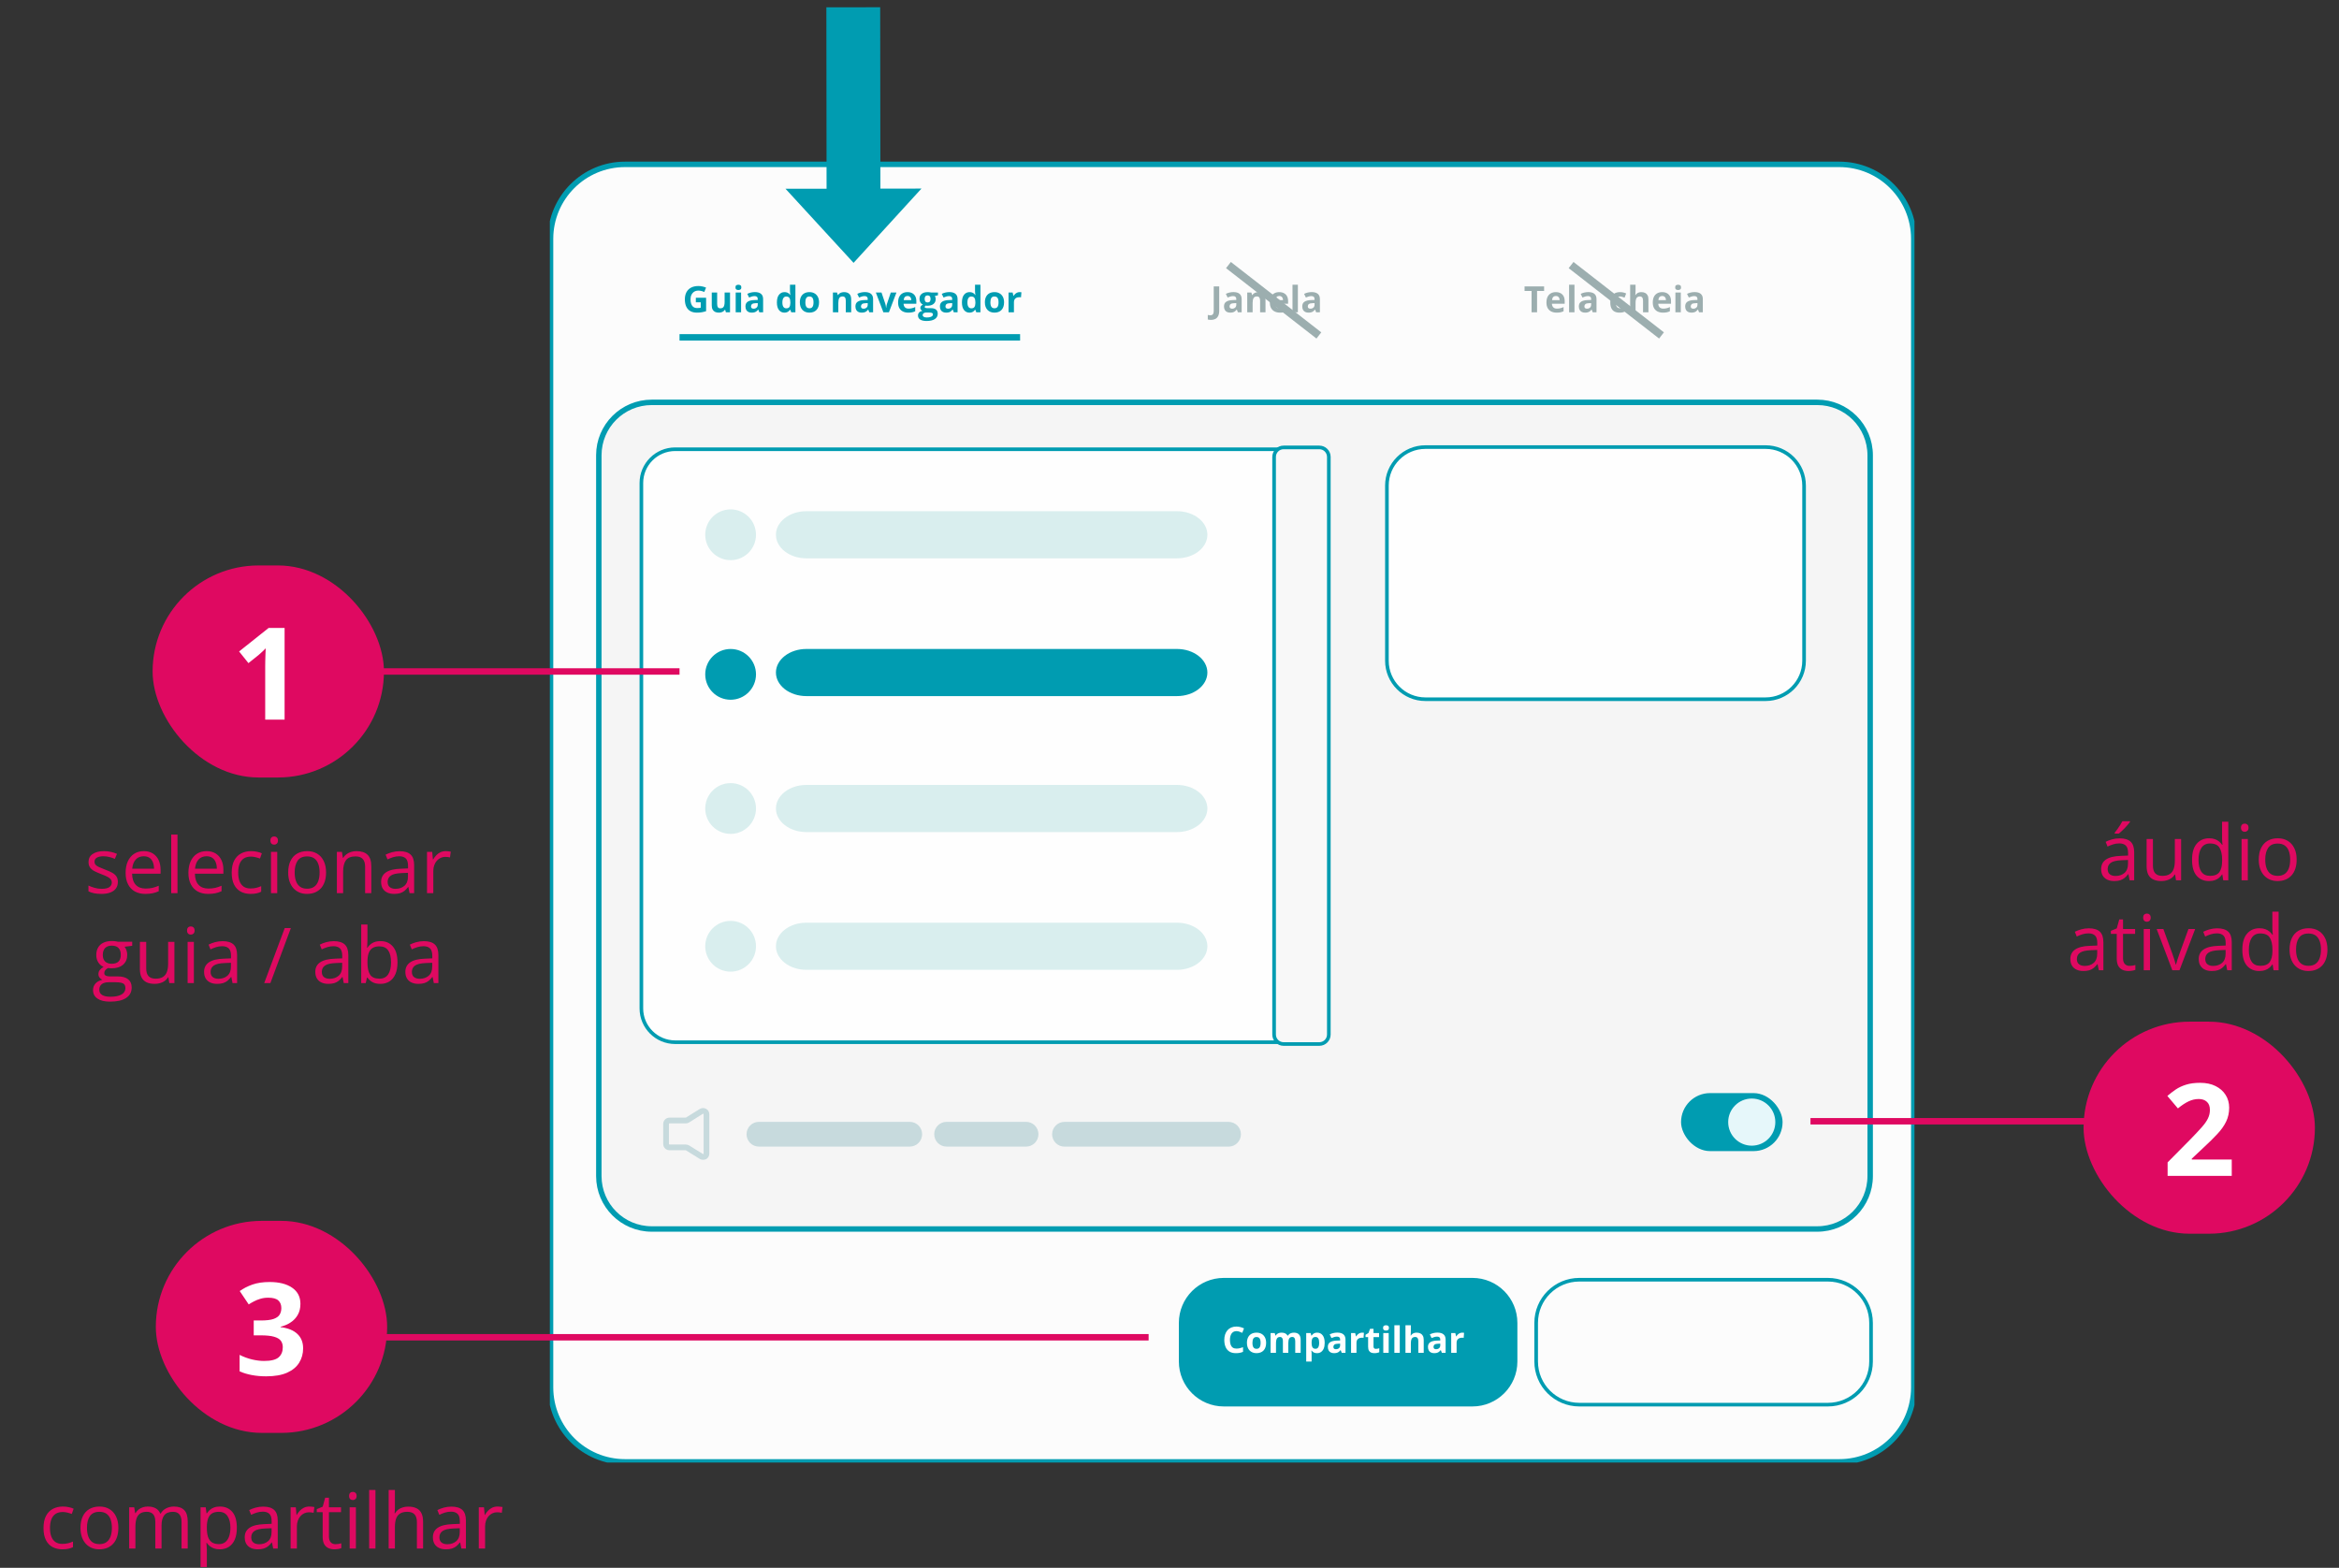<svg width="364" height="244" viewBox="0 0 364 244" fill="none" xmlns="http://www.w3.org/2000/svg">
<rect x="0" y="0" width="364" height="244" fill="#333333" stroke="none"/>
<g clip-path="url(#clip0_3886_4866)">
<path d="M286.234 25.579H97.271C90.867 25.579 85.676 30.771 85.676 37.174V215.914C85.676 222.317 90.867 227.509 97.271 227.509H286.234C292.638 227.509 297.829 222.317 297.829 215.914V37.174C297.829 30.771 292.638 25.579 286.234 25.579Z" fill="#FCFCFC" stroke="#009CB1" stroke-width="0.85" stroke-miterlimit="10"/>
<path d="M282.809 62.618H101.424C96.877 62.618 93.191 66.304 93.191 70.851V183.032C93.191 187.579 96.877 191.265 101.424 191.265H282.809C287.356 191.265 291.041 187.579 291.041 183.032V70.851C291.041 66.304 287.356 62.618 282.809 62.618Z" fill="#F5F5F5" stroke="#009CB1" stroke-width="0.846" stroke-miterlimit="10"/>
<path d="M229.142 199.161H190.455C186.746 199.161 183.74 202.167 183.74 205.876V211.888C183.74 215.596 186.746 218.602 190.455 218.602H229.142C232.85 218.602 235.856 215.596 235.856 211.888V205.876C235.856 202.167 232.85 199.161 229.142 199.161Z" fill="#009CB1" stroke="#009CB1" stroke-width="0.564" stroke-miterlimit="10"/>
<path d="M284.462 199.161H245.775C242.067 199.161 239.061 202.167 239.061 205.876V211.888C239.061 215.596 242.067 218.602 245.775 218.602H284.462C288.17 218.602 291.176 215.596 291.176 211.888V205.876C291.176 202.167 288.17 199.161 284.462 199.161Z" fill="#FCFCFC" stroke="#009CB1" stroke-width="0.564" stroke-miterlimit="10"/>
<path d="M274.76 69.579H221.829C218.518 69.579 215.834 72.263 215.834 75.574V102.824C215.834 106.135 218.518 108.819 221.829 108.819H274.76C278.071 108.819 280.755 106.135 280.755 102.824V75.574C280.755 72.263 278.071 69.579 274.76 69.579Z" fill="#FEFEFE" stroke="#009CB1" stroke-width="0.564" stroke-miterlimit="10"/>
<path d="M200.075 69.913H105.071C102.167 69.913 99.812 72.267 99.812 75.172V156.938C99.812 159.842 102.167 162.197 105.071 162.197H200.075C202.979 162.197 205.333 159.842 205.333 156.938V75.172C205.333 72.267 202.979 69.913 200.075 69.913Z" fill="#FEFEFE" stroke="#009CB1" stroke-width="0.564" stroke-miterlimit="10"/>
<path d="M205.316 69.631H199.756C198.939 69.631 198.277 70.293 198.277 71.109V161.001C198.277 161.817 198.939 162.479 199.756 162.479H205.316C206.133 162.479 206.795 161.817 206.795 161.001V71.109C206.795 70.293 206.133 69.631 205.316 69.631Z" fill="#F8F8F8" stroke="#009CB1" stroke-width="0.564" stroke-miterlimit="10"/>
<path d="M109.418 180.499C109.24 180.499 109.059 180.459 108.901 180.36L106.76 179.032C106.74 179.032 106.74 179.012 106.72 179.012H104.181C103.645 179.012 103.211 178.574 103.211 178.041V174.907C103.211 174.371 103.648 173.936 104.181 173.936H106.72C106.734 173.936 106.747 173.93 106.76 173.917L108.901 172.588C109.197 172.41 109.576 172.39 109.892 172.568C110.207 172.746 110.388 173.065 110.388 173.42V179.548C110.388 179.906 110.191 180.222 109.892 180.4C109.734 180.459 109.576 180.499 109.415 180.499H109.418ZM104.181 174.828C104.142 174.828 104.102 174.867 104.102 174.907V178.041C104.102 178.081 104.142 178.12 104.181 178.12H106.72C106.898 178.12 107.079 178.18 107.237 178.259L109.378 179.587C109.398 179.607 109.437 179.607 109.457 179.587C109.477 179.568 109.497 179.548 109.497 179.528V173.4C109.497 173.361 109.477 173.341 109.457 173.341C109.437 173.321 109.398 173.321 109.378 173.341L107.237 174.69C107.079 174.788 106.898 174.828 106.72 174.828H104.181Z" fill="#C7DADD"/>
<path d="M141.576 174.591H118.107C117.042 174.591 116.18 175.454 116.18 176.518C116.18 177.582 117.042 178.445 118.107 178.445H141.576C142.64 178.445 143.503 177.582 143.503 176.518C143.503 175.454 142.64 174.591 141.576 174.591Z" fill="#C7DADD"/>
<path d="M159.677 174.591H147.312C146.247 174.591 145.385 175.454 145.385 176.518C145.385 177.582 146.247 178.445 147.312 178.445H159.677C160.741 178.445 161.604 177.582 161.604 176.518C161.604 175.454 160.741 174.591 159.677 174.591Z" fill="#C7DADD"/>
<path d="M191.19 174.597H165.661C164.597 174.597 163.734 175.459 163.734 176.523C163.734 177.588 164.597 178.45 165.661 178.45H191.19C192.254 178.45 193.117 177.588 193.117 176.523C193.117 175.459 192.254 174.597 191.19 174.597Z" fill="#C7DADD"/>
<path d="M128.6 1.139L128.629 26.685L128.633 29.369L122.242 29.376L132.835 40.907L143.401 29.347L137.011 29.355L137.007 26.675L136.977 1.128L128.6 1.139Z" fill="#009CB1"/>
<path d="M108.288 46.338H109.886V48.426C109.675 48.496 109.455 48.552 109.228 48.594C109 48.635 108.742 48.655 108.453 48.655C108.053 48.655 107.713 48.576 107.434 48.418C107.155 48.26 106.943 48.027 106.798 47.718C106.652 47.41 106.58 47.031 106.58 46.581C106.58 46.158 106.661 45.793 106.822 45.484C106.986 45.175 107.224 44.937 107.536 44.768C107.85 44.599 108.233 44.514 108.685 44.514C108.898 44.514 109.108 44.537 109.316 44.583C109.523 44.629 109.711 44.689 109.88 44.762L109.597 45.445C109.474 45.383 109.333 45.331 109.175 45.288C109.017 45.246 108.852 45.225 108.679 45.225C108.431 45.225 108.215 45.282 108.032 45.396C107.85 45.51 107.709 45.669 107.608 45.875C107.508 46.079 107.459 46.32 107.459 46.597C107.459 46.86 107.495 47.093 107.566 47.297C107.638 47.499 107.751 47.658 107.905 47.773C108.059 47.887 108.26 47.944 108.508 47.944C108.63 47.944 108.732 47.939 108.814 47.928C108.899 47.915 108.978 47.902 109.051 47.889V47.049H108.288V46.338ZM113.608 45.52V48.6H112.963L112.85 48.206H112.806C112.74 48.311 112.658 48.396 112.558 48.462C112.459 48.528 112.35 48.577 112.231 48.608C112.111 48.639 111.987 48.655 111.859 48.655C111.638 48.655 111.446 48.617 111.283 48.539C111.119 48.46 110.992 48.338 110.9 48.173C110.81 48.008 110.765 47.793 110.765 47.528V45.52H111.605V47.319C111.605 47.539 111.645 47.706 111.724 47.818C111.803 47.93 111.928 47.986 112.101 47.986C112.272 47.986 112.406 47.947 112.503 47.87C112.601 47.791 112.669 47.676 112.707 47.526C112.748 47.373 112.768 47.188 112.768 46.969V45.52H113.608ZM115.33 45.52V48.6H114.49V45.52H115.33ZM114.911 44.313C115.036 44.313 115.144 44.343 115.234 44.401C115.324 44.458 115.369 44.566 115.369 44.724C115.369 44.88 115.324 44.988 115.234 45.049C115.144 45.108 115.036 45.137 114.911 45.137C114.784 45.137 114.676 45.108 114.586 45.049C114.498 44.988 114.454 44.88 114.454 44.724C114.454 44.566 114.498 44.458 114.586 44.401C114.676 44.343 114.784 44.313 114.911 44.313ZM117.476 45.456C117.889 45.456 118.206 45.546 118.427 45.726C118.647 45.906 118.757 46.18 118.757 46.547V48.6H118.17L118.008 48.181H117.986C117.898 48.291 117.808 48.381 117.716 48.451C117.624 48.521 117.518 48.572 117.399 48.605C117.28 48.639 117.135 48.655 116.964 48.655C116.782 48.655 116.618 48.62 116.473 48.55C116.33 48.481 116.217 48.374 116.134 48.231C116.052 48.086 116.01 47.902 116.01 47.68C116.01 47.353 116.125 47.112 116.355 46.958C116.584 46.802 116.929 46.715 117.388 46.699L117.923 46.682V46.547C117.923 46.386 117.88 46.267 117.796 46.192C117.711 46.117 117.594 46.079 117.443 46.079C117.294 46.079 117.148 46.1 117.005 46.142C116.862 46.185 116.719 46.238 116.575 46.302L116.297 45.735C116.46 45.648 116.643 45.58 116.845 45.531C117.049 45.481 117.259 45.456 117.476 45.456ZM117.923 47.173L117.597 47.184C117.326 47.191 117.136 47.24 117.03 47.33C116.925 47.42 116.873 47.538 116.873 47.685C116.873 47.814 116.91 47.906 116.986 47.961C117.061 48.014 117.159 48.041 117.281 48.041C117.461 48.041 117.612 47.987 117.735 47.881C117.86 47.774 117.923 47.623 117.923 47.426V47.173ZM122.066 48.655C121.723 48.655 121.443 48.521 121.226 48.253C121.011 47.983 120.903 47.587 120.903 47.065C120.903 46.538 121.013 46.14 121.231 45.87C121.45 45.598 121.736 45.462 122.088 45.462C122.235 45.462 122.365 45.482 122.477 45.523C122.589 45.563 122.685 45.617 122.766 45.685C122.849 45.753 122.918 45.829 122.975 45.914H123.003C122.992 45.855 122.978 45.769 122.962 45.655C122.947 45.539 122.939 45.421 122.939 45.299V44.313H123.783V48.6H123.138L122.975 48.2H122.939C122.886 48.285 122.819 48.362 122.738 48.432C122.659 48.5 122.565 48.554 122.455 48.594C122.344 48.635 122.215 48.655 122.066 48.655ZM122.361 47.986C122.591 47.986 122.752 47.918 122.846 47.782C122.941 47.644 122.992 47.437 122.997 47.162V47.071C122.997 46.772 122.951 46.543 122.86 46.385C122.768 46.225 122.597 46.145 122.347 46.145C122.162 46.145 122.017 46.225 121.912 46.385C121.807 46.545 121.755 46.775 121.755 47.076C121.755 47.378 121.807 47.605 121.912 47.757C122.018 47.909 122.168 47.986 122.361 47.986ZM127.461 47.054C127.461 47.312 127.426 47.539 127.356 47.738C127.288 47.936 127.188 48.104 127.056 48.242C126.925 48.378 126.767 48.481 126.582 48.55C126.398 48.62 126.19 48.655 125.959 48.655C125.742 48.655 125.543 48.62 125.361 48.55C125.181 48.481 125.024 48.378 124.89 48.242C124.758 48.104 124.655 47.936 124.582 47.738C124.51 47.539 124.474 47.312 124.474 47.054C124.474 46.713 124.535 46.423 124.656 46.187C124.777 45.95 124.95 45.77 125.174 45.647C125.398 45.523 125.665 45.462 125.976 45.462C126.264 45.462 126.519 45.523 126.741 45.647C126.966 45.77 127.141 45.95 127.268 46.187C127.396 46.423 127.461 46.713 127.461 47.054ZM125.331 47.054C125.331 47.256 125.353 47.426 125.397 47.564C125.441 47.702 125.51 47.806 125.604 47.875C125.697 47.945 125.819 47.98 125.97 47.98C126.119 47.98 126.239 47.945 126.331 47.875C126.425 47.806 126.493 47.702 126.535 47.564C126.579 47.426 126.601 47.256 126.601 47.054C126.601 46.85 126.579 46.681 126.535 46.547C126.493 46.411 126.425 46.31 126.331 46.242C126.237 46.174 126.115 46.14 125.965 46.14C125.742 46.14 125.581 46.216 125.48 46.368C125.38 46.521 125.331 46.749 125.331 47.054ZM131.37 45.462C131.699 45.462 131.963 45.552 132.163 45.732C132.364 45.91 132.464 46.197 132.464 46.592V48.6H131.623V46.801C131.623 46.581 131.583 46.414 131.502 46.302C131.423 46.19 131.298 46.134 131.128 46.134C130.87 46.134 130.695 46.221 130.601 46.396C130.508 46.57 130.461 46.822 130.461 47.151V48.6H129.621V45.52H130.262L130.375 45.914H130.422C130.488 45.807 130.57 45.721 130.667 45.655C130.767 45.589 130.876 45.54 130.995 45.509C131.117 45.478 131.241 45.462 131.37 45.462ZM134.591 45.456C135.004 45.456 135.321 45.546 135.541 45.726C135.762 45.906 135.872 46.18 135.872 46.547V48.6H135.285L135.122 48.181H135.1C135.012 48.291 134.922 48.381 134.83 48.451C134.739 48.521 134.633 48.572 134.514 48.605C134.394 48.639 134.249 48.655 134.078 48.655C133.896 48.655 133.733 48.62 133.588 48.55C133.445 48.481 133.332 48.374 133.249 48.231C133.166 48.086 133.125 47.902 133.125 47.68C133.125 47.353 133.24 47.112 133.469 46.958C133.699 46.802 134.043 46.715 134.502 46.699L135.037 46.682V46.547C135.037 46.386 134.995 46.267 134.91 46.192C134.826 46.117 134.708 46.079 134.558 46.079C134.409 46.079 134.263 46.1 134.12 46.142C133.976 46.185 133.833 46.238 133.69 46.302L133.411 45.735C133.575 45.648 133.758 45.58 133.96 45.531C134.164 45.481 134.374 45.456 134.591 45.456ZM135.037 47.173L134.712 47.184C134.44 47.191 134.251 47.24 134.144 47.33C134.04 47.42 133.987 47.538 133.987 47.685C133.987 47.814 134.025 47.906 134.1 47.961C134.176 48.014 134.274 48.041 134.395 48.041C134.575 48.041 134.727 47.987 134.85 47.881C134.975 47.774 135.037 47.623 135.037 47.426V47.173ZM137.472 48.6L136.299 45.52H137.178L137.773 47.275C137.806 47.378 137.832 47.486 137.85 47.6C137.87 47.714 137.884 47.816 137.891 47.906H137.913C137.919 47.808 137.932 47.705 137.952 47.594C137.974 47.484 138.002 47.378 138.037 47.275L138.63 45.52H139.508L138.335 48.6H137.472ZM141.222 45.462C141.507 45.462 141.752 45.517 141.958 45.627C142.163 45.736 142.322 45.894 142.434 46.101C142.546 46.309 142.602 46.562 142.602 46.861V47.269H140.616C140.625 47.506 140.696 47.693 140.828 47.829C140.962 47.963 141.148 48.03 141.385 48.03C141.581 48.03 141.761 48.01 141.925 47.969C142.088 47.929 142.256 47.868 142.429 47.787V48.437C142.276 48.513 142.117 48.568 141.949 48.603C141.784 48.638 141.583 48.655 141.346 48.655C141.038 48.655 140.764 48.598 140.525 48.484C140.288 48.37 140.102 48.197 139.966 47.964C139.832 47.73 139.765 47.436 139.765 47.082C139.765 46.722 139.825 46.423 139.947 46.184C140.07 45.943 140.24 45.763 140.459 45.644C140.678 45.523 140.932 45.462 141.222 45.462ZM141.228 46.06C141.064 46.06 140.928 46.112 140.82 46.217C140.713 46.322 140.652 46.486 140.635 46.71H141.814C141.813 46.585 141.79 46.474 141.746 46.377C141.703 46.279 141.639 46.202 141.553 46.145C141.468 46.088 141.36 46.06 141.228 46.06ZM144.187 49.956C143.757 49.956 143.428 49.88 143.2 49.73C142.974 49.581 142.861 49.371 142.861 49.101C142.861 48.916 142.919 48.761 143.035 48.636C143.151 48.511 143.321 48.422 143.545 48.369C143.458 48.332 143.383 48.272 143.319 48.19C143.254 48.105 143.222 48.016 143.222 47.922C143.222 47.805 143.256 47.707 143.324 47.63C143.392 47.551 143.49 47.474 143.619 47.399C143.457 47.329 143.329 47.217 143.233 47.063C143.14 46.908 143.093 46.727 143.093 46.517C143.093 46.293 143.141 46.103 143.239 45.947C143.338 45.789 143.481 45.669 143.669 45.586C143.858 45.503 144.087 45.462 144.357 45.462C144.414 45.462 144.48 45.466 144.556 45.473C144.631 45.48 144.7 45.489 144.762 45.498C144.827 45.507 144.87 45.514 144.892 45.52H145.966V45.947L145.484 46.071C145.528 46.139 145.561 46.211 145.583 46.288C145.605 46.366 145.616 46.447 145.616 46.534C145.616 46.864 145.501 47.122 145.269 47.308C145.04 47.492 144.72 47.583 144.311 47.583C144.213 47.578 144.121 47.571 144.035 47.561C143.993 47.594 143.961 47.629 143.939 47.666C143.917 47.703 143.906 47.741 143.906 47.782C143.906 47.822 143.922 47.856 143.955 47.884C143.99 47.909 144.041 47.93 144.109 47.944C144.179 47.957 144.266 47.964 144.368 47.964H144.892C145.23 47.964 145.487 48.036 145.663 48.181C145.841 48.326 145.931 48.539 145.931 48.82C145.931 49.18 145.78 49.46 145.479 49.658C145.179 49.856 144.749 49.956 144.187 49.956ZM144.222 49.407C144.423 49.407 144.594 49.388 144.738 49.349C144.883 49.313 144.994 49.259 145.071 49.19C145.148 49.122 145.187 49.04 145.187 48.944C145.187 48.867 145.164 48.806 145.118 48.76C145.074 48.716 145.006 48.684 144.914 48.666C144.824 48.648 144.708 48.639 144.567 48.639H144.131C144.029 48.639 143.936 48.655 143.853 48.688C143.772 48.721 143.708 48.767 143.66 48.826C143.613 48.886 143.589 48.956 143.589 49.035C143.589 49.151 143.644 49.242 143.754 49.308C143.866 49.374 144.022 49.407 144.222 49.407ZM144.357 47.071C144.515 47.071 144.631 47.022 144.705 46.925C144.778 46.828 144.815 46.695 144.815 46.528C144.815 46.343 144.776 46.204 144.699 46.112C144.624 46.019 144.51 45.972 144.357 45.972C144.203 45.972 144.087 46.019 144.01 46.112C143.933 46.204 143.895 46.343 143.895 46.528C143.895 46.695 143.932 46.828 144.007 46.925C144.085 47.022 144.201 47.071 144.357 47.071ZM147.738 45.456C148.151 45.456 148.468 45.546 148.688 45.726C148.909 45.906 149.019 46.18 149.019 46.547V48.6H148.432L148.27 48.181H148.248C148.159 48.291 148.069 48.381 147.978 48.451C147.886 48.521 147.78 48.572 147.661 48.605C147.541 48.639 147.396 48.655 147.225 48.655C147.044 48.655 146.88 48.62 146.735 48.55C146.592 48.481 146.479 48.374 146.396 48.231C146.313 48.086 146.272 47.902 146.272 47.68C146.272 47.353 146.387 47.112 146.617 46.958C146.846 46.802 147.19 46.715 147.65 46.699L148.184 46.682V46.547C148.184 46.386 148.142 46.267 148.057 46.192C147.973 46.117 147.855 46.079 147.705 46.079C147.556 46.079 147.41 46.1 147.267 46.142C147.123 46.185 146.98 46.238 146.837 46.302L146.559 45.735C146.722 45.648 146.905 45.58 147.107 45.531C147.311 45.481 147.521 45.456 147.738 45.456ZM148.184 47.173L147.859 47.184C147.587 47.191 147.398 47.24 147.292 47.33C147.187 47.42 147.134 47.538 147.134 47.685C147.134 47.814 147.172 47.906 147.247 47.961C147.323 48.014 147.421 48.041 147.542 48.041C147.722 48.041 147.874 47.987 147.997 47.881C148.122 47.774 148.184 47.623 148.184 47.426V47.173ZM150.862 48.655C150.519 48.655 150.239 48.521 150.022 48.253C149.807 47.983 149.699 47.587 149.699 47.065C149.699 46.538 149.809 46.14 150.027 45.87C150.246 45.598 150.531 45.462 150.884 45.462C151.031 45.462 151.161 45.482 151.273 45.523C151.385 45.563 151.481 45.617 151.562 45.685C151.645 45.753 151.714 45.829 151.771 45.914H151.799C151.788 45.855 151.774 45.769 151.757 45.655C151.743 45.539 151.735 45.421 151.735 45.299V44.313H152.578V48.6H151.934L151.771 48.2H151.735C151.682 48.285 151.615 48.362 151.534 48.432C151.455 48.5 151.361 48.554 151.251 48.594C151.14 48.635 151.011 48.655 150.862 48.655ZM151.157 47.986C151.386 47.986 151.548 47.918 151.642 47.782C151.737 47.644 151.788 47.437 151.793 47.162V47.071C151.793 46.772 151.747 46.543 151.656 46.385C151.564 46.225 151.393 46.145 151.143 46.145C150.958 46.145 150.812 46.225 150.708 46.385C150.603 46.545 150.551 46.775 150.551 47.076C150.551 47.378 150.603 47.605 150.708 47.757C150.814 47.909 150.964 47.986 151.157 47.986ZM156.256 47.054C156.256 47.312 156.222 47.539 156.152 47.738C156.084 47.936 155.984 48.104 155.851 48.242C155.721 48.378 155.563 48.481 155.378 48.55C155.194 48.62 154.986 48.655 154.755 48.655C154.538 48.655 154.339 48.62 154.157 48.55C153.977 48.481 153.82 48.378 153.686 48.242C153.554 48.104 153.451 47.936 153.377 47.738C153.306 47.539 153.27 47.312 153.27 47.054C153.27 46.713 153.331 46.423 153.452 46.187C153.573 45.95 153.746 45.77 153.97 45.647C154.194 45.523 154.461 45.462 154.772 45.462C155.06 45.462 155.315 45.523 155.537 45.647C155.761 45.77 155.937 45.95 156.064 46.187C156.192 46.423 156.256 46.713 156.256 47.054ZM154.127 47.054C154.127 47.256 154.149 47.426 154.193 47.564C154.237 47.702 154.306 47.806 154.4 47.875C154.493 47.945 154.615 47.98 154.766 47.98C154.915 47.98 155.035 47.945 155.127 47.875C155.221 47.806 155.289 47.702 155.331 47.564C155.375 47.426 155.397 47.256 155.397 47.054C155.397 46.85 155.375 46.681 155.331 46.547C155.289 46.411 155.221 46.31 155.127 46.242C155.033 46.174 154.911 46.14 154.76 46.14C154.538 46.14 154.377 46.216 154.276 46.368C154.176 46.521 154.127 46.749 154.127 47.054ZM158.67 45.462C158.712 45.462 158.761 45.465 158.816 45.47C158.873 45.474 158.919 45.479 158.954 45.487L158.89 46.275C158.863 46.266 158.823 46.259 158.772 46.255C158.722 46.25 158.679 46.247 158.642 46.247C158.534 46.247 158.428 46.261 158.326 46.288C158.225 46.316 158.134 46.361 158.053 46.423C157.972 46.484 157.908 46.565 157.86 46.666C157.814 46.765 157.791 46.887 157.791 47.032V48.6H156.951V45.52H157.587L157.711 46.038H157.752C157.813 45.933 157.888 45.838 157.978 45.751C158.07 45.663 158.174 45.593 158.29 45.542C158.407 45.489 158.534 45.462 158.67 45.462Z" fill="#009CB1"/>
<path d="M192.417 207.161C192.254 207.161 192.109 207.193 191.982 207.257C191.857 207.32 191.752 207.411 191.665 207.53C191.581 207.65 191.517 207.794 191.472 207.963C191.428 208.132 191.406 208.322 191.406 208.533C191.406 208.818 191.441 209.061 191.511 209.263C191.583 209.463 191.693 209.617 191.842 209.723C191.99 209.828 192.182 209.88 192.417 209.88C192.581 209.88 192.744 209.862 192.908 209.825C193.073 209.788 193.252 209.736 193.445 209.668V210.384C193.267 210.458 193.092 210.51 192.919 210.542C192.746 210.575 192.552 210.591 192.338 210.591C191.922 210.591 191.581 210.506 191.313 210.335C191.046 210.162 190.849 209.922 190.72 209.613C190.592 209.303 190.527 208.941 190.527 208.528C190.527 208.223 190.569 207.943 190.651 207.69C190.734 207.437 190.855 207.217 191.015 207.032C191.175 206.846 191.372 206.703 191.607 206.602C191.843 206.501 192.113 206.45 192.417 206.45C192.618 206.45 192.818 206.476 193.018 206.527C193.22 206.577 193.413 206.646 193.597 206.734L193.321 207.428C193.17 207.357 193.019 207.294 192.867 207.241C192.714 207.188 192.564 207.161 192.417 207.161ZM197.038 208.99C197.038 209.248 197.003 209.475 196.933 209.674C196.865 209.872 196.765 210.04 196.633 210.178C196.502 210.314 196.344 210.417 196.159 210.486C195.975 210.556 195.768 210.591 195.536 210.591C195.319 210.591 195.12 210.556 194.938 210.486C194.758 210.417 194.601 210.314 194.467 210.178C194.335 210.04 194.232 209.872 194.159 209.674C194.087 209.475 194.051 209.248 194.051 208.99C194.051 208.649 194.112 208.36 194.233 208.123C194.354 207.886 194.527 207.706 194.751 207.583C194.975 207.46 195.242 207.398 195.553 207.398C195.841 207.398 196.096 207.46 196.319 207.583C196.543 207.706 196.718 207.886 196.845 208.123C196.973 208.36 197.038 208.649 197.038 208.99ZM194.908 208.99C194.908 209.192 194.93 209.362 194.974 209.5C195.018 209.638 195.087 209.742 195.181 209.811C195.274 209.881 195.397 209.916 195.547 209.916C195.696 209.916 195.816 209.881 195.908 209.811C196.002 209.742 196.07 209.638 196.112 209.5C196.156 209.362 196.178 209.192 196.178 208.99C196.178 208.787 196.156 208.618 196.112 208.483C196.07 208.348 196.002 208.246 195.908 208.178C195.814 208.11 195.692 208.076 195.542 208.076C195.319 208.076 195.158 208.152 195.057 208.304C194.958 208.457 194.908 208.686 194.908 208.99ZM201.349 207.398C201.698 207.398 201.962 207.488 202.14 207.668C202.32 207.846 202.41 208.133 202.41 208.528V210.536H201.567V208.737C201.567 208.517 201.529 208.35 201.454 208.238C201.379 208.126 201.262 208.07 201.104 208.07C200.882 208.07 200.724 208.15 200.63 208.31C200.537 208.468 200.49 208.695 200.49 208.99V210.536H199.649V208.737C199.649 208.59 199.633 208.467 199.6 208.368C199.567 208.269 199.516 208.194 199.448 208.145C199.38 208.095 199.293 208.07 199.187 208.07C199.031 208.07 198.907 208.11 198.817 208.189C198.729 208.266 198.666 208.381 198.627 208.533C198.591 208.684 198.572 208.868 198.572 209.087V210.536H197.732V207.456H198.374L198.487 207.85H198.534C198.596 207.743 198.674 207.657 198.768 207.591C198.863 207.525 198.968 207.476 199.082 207.445C199.196 207.414 199.312 207.398 199.429 207.398C199.655 207.398 199.846 207.435 200.002 207.508C200.16 207.582 200.281 207.696 200.366 207.85H200.44C200.532 207.692 200.662 207.577 200.829 207.505C200.998 207.434 201.171 207.398 201.349 207.398ZM204.989 207.398C205.336 207.398 205.616 207.533 205.829 207.803C206.044 208.073 206.151 208.469 206.151 208.99C206.151 209.339 206.101 209.633 206 209.872C205.899 210.109 205.759 210.288 205.581 210.409C205.403 210.531 205.198 210.591 204.967 210.591C204.818 210.591 204.69 210.573 204.584 210.536C204.477 210.497 204.386 210.449 204.311 210.39C204.236 210.329 204.171 210.265 204.115 210.197H204.071C204.086 210.271 204.097 210.346 204.104 210.423C204.112 210.5 204.115 210.576 204.115 210.649V211.892H203.275V207.456H203.958L204.077 207.855H204.115C204.171 207.773 204.238 207.696 204.317 207.627C204.396 207.557 204.49 207.502 204.6 207.461C204.712 207.419 204.842 207.398 204.989 207.398ZM204.719 208.07C204.572 208.07 204.455 208.101 204.369 208.161C204.283 208.222 204.219 208.313 204.179 208.434C204.14 208.555 204.119 208.708 204.115 208.894V208.985C204.115 209.183 204.134 209.351 204.171 209.489C204.209 209.627 204.272 209.732 204.361 209.803C204.451 209.875 204.574 209.911 204.73 209.911C204.858 209.911 204.964 209.875 205.047 209.803C205.129 209.732 205.191 209.627 205.231 209.489C205.273 209.349 205.295 209.18 205.295 208.979C205.295 208.678 205.248 208.451 205.154 208.299C205.06 208.146 204.915 208.07 204.719 208.07ZM208.108 207.392C208.521 207.392 208.838 207.482 209.058 207.662C209.278 207.842 209.389 208.116 209.389 208.483V210.536H208.802L208.639 210.117H208.617C208.529 210.227 208.439 210.317 208.347 210.387C208.255 210.457 208.15 210.508 208.03 210.542C207.911 210.575 207.766 210.591 207.595 210.591C207.413 210.591 207.25 210.556 207.105 210.486C206.961 210.417 206.848 210.31 206.766 210.167C206.683 210.022 206.642 209.838 206.642 209.616C206.642 209.289 206.757 209.048 206.986 208.894C207.216 208.738 207.56 208.652 208.019 208.635L208.554 208.618V208.483C208.554 208.322 208.512 208.203 208.427 208.128C208.343 208.053 208.225 208.015 208.074 208.015C207.926 208.015 207.78 208.036 207.636 208.078C207.493 208.121 207.35 208.174 207.207 208.238L206.928 207.671C207.092 207.584 207.275 207.516 207.477 207.467C207.681 207.417 207.891 207.392 208.108 207.392ZM208.554 209.109L208.229 209.12C207.957 209.127 207.768 209.176 207.661 209.266C207.557 209.356 207.504 209.474 207.504 209.621C207.504 209.75 207.542 209.842 207.617 209.897C207.692 209.95 207.791 209.977 207.912 209.977C208.092 209.977 208.243 209.923 208.367 209.817C208.491 209.71 208.554 209.559 208.554 209.362V209.109ZM211.976 207.398C212.018 207.398 212.067 207.401 212.122 207.406C212.179 207.41 212.225 207.415 212.259 207.423L212.196 208.211C212.169 208.202 212.129 208.195 212.078 208.191C212.028 208.186 211.985 208.183 211.948 208.183C211.84 208.183 211.734 208.197 211.631 208.225C211.53 208.252 211.439 208.297 211.359 208.36C211.278 208.42 211.213 208.501 211.166 208.602C211.12 208.701 211.097 208.823 211.097 208.968V210.536H210.256V207.456H210.893L211.017 207.974H211.058C211.119 207.869 211.194 207.774 211.284 207.687C211.376 207.599 211.48 207.529 211.595 207.478C211.713 207.425 211.84 207.398 211.976 207.398ZM214.116 209.922C214.208 209.922 214.297 209.912 214.384 209.894C214.472 209.876 214.559 209.853 214.645 209.825V210.451C214.555 210.491 214.443 210.524 214.309 210.55C214.177 210.577 214.032 210.591 213.874 210.591C213.69 210.591 213.525 210.562 213.378 210.503C213.233 210.442 213.118 210.339 213.034 210.192C212.951 210.043 212.91 209.836 212.91 209.572V208.087H212.507V207.731L212.97 207.45L213.213 206.8H213.75V207.456H214.612V208.087H213.75V209.572C213.75 209.689 213.783 209.777 213.849 209.836C213.917 209.893 214.006 209.922 214.116 209.922ZM216.111 207.456V210.536H215.271V207.456H216.111ZM215.692 206.249C215.817 206.249 215.925 206.279 216.015 206.337C216.105 206.394 216.15 206.502 216.15 206.66C216.15 206.816 216.105 206.924 216.015 206.985C215.925 207.044 215.817 207.073 215.692 207.073C215.566 207.073 215.457 207.044 215.367 206.985C215.279 206.924 215.235 206.816 215.235 206.66C215.235 206.502 215.279 206.394 215.367 206.337C215.457 206.279 215.566 206.249 215.692 206.249ZM217.836 210.536H216.995V206.249H217.836V210.536ZM219.56 206.249V207.122C219.56 207.275 219.555 207.42 219.544 207.558C219.535 207.696 219.527 207.793 219.522 207.85H219.566C219.632 207.743 219.71 207.657 219.8 207.591C219.892 207.525 219.993 207.476 220.103 207.445C220.213 207.414 220.332 207.398 220.459 207.398C220.681 207.398 220.875 207.437 221.04 207.516C221.205 207.594 221.334 207.716 221.426 207.883C221.517 208.048 221.563 208.263 221.563 208.528V210.536H220.723V208.737C220.723 208.517 220.683 208.35 220.602 208.238C220.521 208.126 220.396 208.07 220.227 208.07C220.058 208.07 219.925 208.11 219.828 208.189C219.73 208.266 219.661 208.381 219.621 208.533C219.581 208.684 219.56 208.868 219.56 209.087V210.536H218.72V206.249H219.56ZM223.69 207.392C224.103 207.392 224.42 207.482 224.641 207.662C224.861 207.842 224.971 208.116 224.971 208.483V210.536H224.384L224.222 210.117H224.2C224.112 210.227 224.022 210.317 223.93 210.387C223.838 210.457 223.732 210.508 223.613 210.542C223.494 210.575 223.349 210.591 223.178 210.591C222.996 210.591 222.832 210.556 222.687 210.486C222.544 210.417 222.431 210.31 222.348 210.167C222.266 210.022 222.224 209.838 222.224 209.616C222.224 209.289 222.339 209.048 222.569 208.894C222.798 208.738 223.143 208.652 223.602 208.635L224.137 208.618V208.483C224.137 208.322 224.094 208.203 224.01 208.128C223.925 208.053 223.808 208.015 223.657 208.015C223.508 208.015 223.362 208.036 223.219 208.078C223.076 208.121 222.933 208.174 222.789 208.238L222.511 207.671C222.674 207.584 222.857 207.516 223.059 207.467C223.263 207.417 223.473 207.392 223.69 207.392ZM224.137 209.109L223.811 209.12C223.54 209.127 223.35 209.176 223.244 209.266C223.139 209.356 223.087 209.474 223.087 209.621C223.087 209.75 223.124 209.842 223.2 209.897C223.275 209.95 223.373 209.977 223.495 209.977C223.675 209.977 223.826 209.923 223.949 209.817C224.074 209.71 224.137 209.559 224.137 209.362V209.109ZM227.558 207.398C227.601 207.398 227.649 207.401 227.704 207.406C227.761 207.41 227.807 207.415 227.842 207.423L227.779 208.211C227.751 208.202 227.712 208.195 227.66 208.191C227.611 208.186 227.567 208.183 227.531 208.183C227.422 208.183 227.317 208.197 227.214 208.225C227.113 208.252 227.022 208.297 226.941 208.36C226.86 208.42 226.796 208.501 226.748 208.602C226.702 208.701 226.679 208.823 226.679 208.968V210.536H225.839V207.456H226.476L226.6 207.974H226.641C226.701 207.869 226.777 207.774 226.867 207.687C226.959 207.599 227.062 207.529 227.178 207.478C227.296 207.425 227.422 207.398 227.558 207.398Z" fill="white"/>
<path d="M188.463 49.785C188.353 49.785 188.256 49.778 188.174 49.765C188.089 49.754 188.017 49.741 187.959 49.724V49.013C188.017 49.026 188.081 49.038 188.149 49.049C188.215 49.062 188.286 49.068 188.361 49.068C188.46 49.068 188.549 49.049 188.628 49.011C188.707 48.974 188.77 48.903 188.815 48.798C188.861 48.694 188.884 48.543 188.884 48.346V44.572H189.738V48.341C189.738 48.686 189.684 48.965 189.576 49.176C189.469 49.389 189.32 49.543 189.127 49.639C188.936 49.736 188.714 49.785 188.463 49.785ZM191.948 45.456C192.361 45.456 192.678 45.546 192.898 45.726C193.119 45.906 193.229 46.18 193.229 46.547V48.6H192.642L192.48 48.181H192.458C192.37 48.291 192.28 48.381 192.188 48.451C192.096 48.521 191.99 48.572 191.871 48.605C191.751 48.639 191.606 48.655 191.436 48.655C191.254 48.655 191.09 48.62 190.945 48.55C190.802 48.481 190.689 48.374 190.606 48.231C190.524 48.086 190.482 47.902 190.482 47.68C190.482 47.353 190.597 47.112 190.827 46.958C191.056 46.802 191.401 46.715 191.86 46.699L192.394 46.682V46.547C192.394 46.386 192.352 46.267 192.268 46.192C192.183 46.117 192.066 46.079 191.915 46.079C191.766 46.079 191.62 46.1 191.477 46.142C191.334 46.185 191.19 46.238 191.047 46.302L190.769 45.735C190.932 45.648 191.115 45.58 191.317 45.531C191.521 45.481 191.731 45.456 191.948 45.456ZM192.394 47.173L192.069 47.184C191.797 47.191 191.608 47.24 191.502 47.33C191.397 47.42 191.345 47.538 191.345 47.685C191.345 47.814 191.382 47.906 191.458 47.961C191.533 48.014 191.631 48.041 191.752 48.041C191.932 48.041 192.084 47.987 192.207 47.881C192.332 47.774 192.394 47.623 192.394 47.426V47.173ZM195.846 45.462C196.175 45.462 196.44 45.552 196.64 45.732C196.84 45.91 196.94 46.197 196.94 46.592V48.6H196.1V46.801C196.1 46.581 196.059 46.414 195.979 46.302C195.9 46.19 195.775 46.134 195.604 46.134C195.347 46.134 195.171 46.221 195.078 46.396C194.984 46.57 194.937 46.822 194.937 47.151V48.6H194.097V45.52H194.739L194.852 45.914H194.899C194.965 45.807 195.047 45.721 195.144 45.655C195.243 45.589 195.352 45.54 195.472 45.509C195.593 45.478 195.718 45.462 195.846 45.462ZM199.075 45.462C199.36 45.462 199.605 45.517 199.811 45.627C200.017 45.736 200.176 45.894 200.288 46.101C200.4 46.309 200.456 46.562 200.456 46.861V47.269H198.469C198.478 47.506 198.549 47.693 198.681 47.829C198.815 47.963 199.001 48.03 199.238 48.03C199.434 48.03 199.614 48.01 199.778 47.969C199.941 47.929 200.109 47.868 200.282 47.787V48.437C200.13 48.513 199.97 48.568 199.803 48.603C199.637 48.638 199.436 48.655 199.199 48.655C198.891 48.655 198.617 48.598 198.378 48.484C198.141 48.37 197.955 48.197 197.819 47.964C197.685 47.73 197.618 47.436 197.618 47.082C197.618 46.722 197.679 46.423 197.8 46.184C197.923 45.943 198.094 45.763 198.312 45.644C198.531 45.523 198.785 45.462 199.075 45.462ZM199.081 46.06C198.917 46.06 198.781 46.112 198.673 46.217C198.567 46.322 198.505 46.486 198.489 46.71H199.668C199.666 46.585 199.643 46.474 199.599 46.377C199.557 46.279 199.492 46.202 199.406 46.145C199.321 46.088 199.213 46.06 199.081 46.06ZM201.979 48.6H201.139V44.313H201.979V48.6ZM204.125 45.456C204.539 45.456 204.855 45.546 205.076 45.726C205.296 45.906 205.406 46.18 205.406 46.547V48.6H204.82L204.657 48.181H204.635C204.547 48.291 204.457 48.381 204.365 48.451C204.273 48.521 204.168 48.572 204.048 48.605C203.929 48.639 203.784 48.655 203.613 48.655C203.431 48.655 203.268 48.62 203.123 48.55C202.979 48.481 202.866 48.374 202.784 48.231C202.701 48.086 202.66 47.902 202.66 47.68C202.66 47.353 202.774 47.112 203.004 46.958C203.234 46.802 203.578 46.715 204.037 46.699L204.572 46.682V46.547C204.572 46.386 204.529 46.267 204.445 46.192C204.36 46.117 204.243 46.079 204.092 46.079C203.944 46.079 203.798 46.1 203.654 46.142C203.511 46.185 203.368 46.238 203.224 46.302L202.946 45.735C203.11 45.648 203.292 45.58 203.494 45.531C203.698 45.481 203.909 45.456 204.125 45.456ZM204.572 47.173L204.247 47.184C203.975 47.191 203.786 47.24 203.679 47.33C203.574 47.42 203.522 47.538 203.522 47.685C203.522 47.814 203.56 47.906 203.635 47.961C203.71 48.014 203.809 48.041 203.93 48.041C204.11 48.041 204.261 47.987 204.384 47.881C204.509 47.774 204.572 47.623 204.572 47.426V47.173Z" fill="#9CAEAF"/>
<path d="M239.202 48.6H238.348V45.283H237.254V44.572H240.296V45.283H239.202V48.6ZM242.12 45.462C242.405 45.462 242.65 45.517 242.855 45.627C243.061 45.736 243.22 45.894 243.332 46.101C243.444 46.309 243.5 46.562 243.5 46.861V47.269H241.514C241.523 47.506 241.594 47.693 241.726 47.829C241.86 47.963 242.045 48.03 242.282 48.03C242.479 48.03 242.659 48.01 242.822 47.969C242.986 47.929 243.154 47.868 243.327 47.787V48.437C243.174 48.513 243.014 48.568 242.847 48.603C242.682 48.638 242.481 48.655 242.244 48.655C241.935 48.655 241.662 48.598 241.423 48.484C241.186 48.37 240.999 48.197 240.864 47.964C240.729 47.73 240.662 47.436 240.662 47.082C240.662 46.722 240.723 46.423 240.844 46.184C240.967 45.943 241.138 45.763 241.357 45.644C241.575 45.523 241.83 45.462 242.12 45.462ZM242.125 46.06C241.962 46.06 241.826 46.112 241.718 46.217C241.611 46.322 241.55 46.486 241.533 46.71H242.712C242.71 46.585 242.687 46.474 242.643 46.377C242.601 46.279 242.537 46.202 242.45 46.145C242.366 46.088 242.258 46.06 242.125 46.06ZM245.024 48.6H244.183V44.313H245.024V48.6ZM247.17 45.456C247.583 45.456 247.9 45.546 248.12 45.726C248.341 45.906 248.451 46.18 248.451 46.547V48.6H247.864L247.702 48.181H247.68C247.591 48.291 247.501 48.381 247.41 48.451C247.318 48.521 247.212 48.572 247.093 48.605C246.973 48.639 246.828 48.655 246.657 48.655C246.476 48.655 246.312 48.62 246.167 48.55C246.024 48.481 245.911 48.374 245.828 48.231C245.746 48.086 245.704 47.902 245.704 47.68C245.704 47.353 245.819 47.112 246.049 46.958C246.278 46.802 246.623 46.715 247.082 46.699L247.616 46.682V46.547C247.616 46.386 247.574 46.267 247.489 46.192C247.405 46.117 247.287 46.079 247.137 46.079C246.988 46.079 246.842 46.1 246.699 46.142C246.556 46.185 246.412 46.238 246.269 46.302L245.991 45.735C246.154 45.648 246.337 45.58 246.539 45.531C246.743 45.481 246.953 45.456 247.17 45.456ZM247.616 47.173L247.291 47.184C247.019 47.191 246.83 47.24 246.724 47.33C246.619 47.42 246.567 47.538 246.567 47.685C246.567 47.814 246.604 47.906 246.679 47.961C246.755 48.014 246.853 48.041 246.974 48.041C247.154 48.041 247.306 47.987 247.429 47.881C247.554 47.774 247.616 47.623 247.616 47.426V47.173ZM252.035 48.655C251.73 48.655 251.471 48.6 251.256 48.49C251.041 48.378 250.877 48.205 250.765 47.972C250.653 47.739 250.597 47.44 250.597 47.076C250.597 46.7 250.661 46.393 250.787 46.156C250.916 45.917 251.093 45.742 251.319 45.63C251.547 45.518 251.81 45.462 252.11 45.462C252.323 45.462 252.506 45.483 252.661 45.525C252.817 45.566 252.953 45.614 253.068 45.671L252.821 46.322C252.688 46.268 252.565 46.225 252.451 46.192C252.337 46.157 252.224 46.14 252.11 46.14C251.963 46.14 251.841 46.175 251.743 46.244C251.646 46.312 251.573 46.415 251.526 46.553C251.478 46.691 251.454 46.863 251.454 47.071C251.454 47.275 251.48 47.444 251.531 47.578C251.583 47.712 251.657 47.812 251.754 47.878C251.852 47.942 251.97 47.975 252.11 47.975C252.284 47.975 252.439 47.952 252.575 47.906C252.711 47.858 252.843 47.792 252.972 47.707V48.426C252.843 48.507 252.708 48.565 252.567 48.6C252.427 48.637 252.25 48.655 252.035 48.655ZM254.529 44.313V45.186C254.529 45.339 254.523 45.484 254.512 45.622C254.503 45.76 254.496 45.857 254.49 45.914H254.534C254.6 45.807 254.678 45.721 254.768 45.655C254.86 45.589 254.961 45.54 255.071 45.509C255.182 45.478 255.3 45.462 255.427 45.462C255.649 45.462 255.843 45.501 256.008 45.58C256.173 45.658 256.302 45.78 256.394 45.947C256.486 46.112 256.532 46.327 256.532 46.592V48.6H255.691V46.801C255.691 46.581 255.651 46.414 255.57 46.302C255.489 46.19 255.364 46.134 255.195 46.134C255.026 46.134 254.893 46.174 254.796 46.253C254.699 46.33 254.63 46.445 254.589 46.597C254.549 46.748 254.529 46.932 254.529 47.151V48.6H253.688V44.313H254.529ZM258.667 45.462C258.951 45.462 259.197 45.517 259.402 45.627C259.608 45.736 259.767 45.894 259.879 46.101C259.991 46.309 260.047 46.562 260.047 46.861V47.269H258.061C258.07 47.506 258.141 47.693 258.273 47.829C258.407 47.963 258.592 48.03 258.829 48.03C259.026 48.03 259.206 48.01 259.369 47.969C259.533 47.929 259.701 47.868 259.873 47.787V48.437C259.721 48.513 259.561 48.568 259.394 48.603C259.229 48.638 259.028 48.655 258.791 48.655C258.482 48.655 258.209 48.598 257.97 48.484C257.733 48.37 257.546 48.197 257.41 47.964C257.276 47.73 257.209 47.436 257.209 47.082C257.209 46.722 257.27 46.423 257.391 46.184C257.514 45.943 257.685 45.763 257.904 45.644C258.122 45.523 258.377 45.462 258.667 45.462ZM258.672 46.06C258.509 46.06 258.373 46.112 258.265 46.217C258.158 46.322 258.096 46.486 258.08 46.71H259.259C259.257 46.585 259.234 46.474 259.19 46.377C259.148 46.279 259.084 46.202 258.997 46.145C258.913 46.088 258.805 46.06 258.672 46.06ZM261.571 45.52V48.6H260.73V45.52H261.571ZM261.152 44.313C261.277 44.313 261.384 44.343 261.474 44.401C261.564 44.458 261.609 44.566 261.609 44.724C261.609 44.88 261.564 44.988 261.474 45.049C261.384 45.108 261.277 45.137 261.152 45.137C261.025 45.137 260.917 45.108 260.827 45.049C260.739 44.988 260.695 44.88 260.695 44.724C260.695 44.566 260.739 44.458 260.827 44.401C260.917 44.343 261.025 44.313 261.152 44.313ZM263.717 45.456C264.13 45.456 264.447 45.546 264.667 45.726C264.888 45.906 264.998 46.18 264.998 46.547V48.6H264.411L264.249 48.181H264.227C264.138 48.291 264.048 48.381 263.957 48.451C263.865 48.521 263.759 48.572 263.64 48.605C263.52 48.639 263.375 48.655 263.204 48.655C263.023 48.655 262.859 48.62 262.714 48.55C262.571 48.481 262.458 48.374 262.375 48.231C262.292 48.086 262.251 47.902 262.251 47.68C262.251 47.353 262.366 47.112 262.596 46.958C262.825 46.802 263.169 46.715 263.629 46.699L264.163 46.682V46.547C264.163 46.386 264.121 46.267 264.036 46.192C263.952 46.117 263.834 46.079 263.684 46.079C263.535 46.079 263.389 46.1 263.246 46.142C263.102 46.185 262.959 46.238 262.816 46.302L262.538 45.735C262.701 45.648 262.884 45.58 263.086 45.531C263.29 45.481 263.5 45.456 263.717 45.456ZM264.163 47.173L263.838 47.184C263.566 47.191 263.377 47.24 263.27 47.33C263.166 47.42 263.113 47.538 263.113 47.685C263.113 47.814 263.151 47.906 263.226 47.961C263.302 48.014 263.4 48.041 263.521 48.041C263.701 48.041 263.853 47.987 263.976 47.881C264.101 47.774 264.163 47.623 264.163 47.426V47.173Z" fill="#9CAEAF"/>
<path d="M191.549 40.769L190.799 41.733L204.87 52.687L205.621 51.723L191.549 40.769Z" fill="#9CAEAF"/>
<path d="M244.87 40.768L244.119 41.732L258.191 52.686L258.941 51.722L244.87 40.768Z" fill="#9CAEAF"/>
<path d="M183.161 79.557H125.487C122.872 79.557 120.752 81.199 120.752 83.224C120.752 85.25 122.872 86.892 125.487 86.892H183.161C185.776 86.892 187.896 85.25 187.896 83.224C187.896 81.199 185.776 79.557 183.161 79.557Z" fill="#D9EEEE"/>
<circle cx="113.7" cy="83.225" r="3.95" fill="#D9EEEE"/>
<path d="M183.161 122.158H125.487C122.872 122.158 120.752 123.8 120.752 125.826C120.752 127.851 122.872 129.493 125.487 129.493H183.161C185.776 129.493 187.896 127.851 187.896 125.826C187.896 123.8 185.776 122.158 183.161 122.158Z" fill="#D9EEEE"/>
<circle cx="113.7" cy="125.825" r="3.95" fill="#D9EEEE"/>
<path d="M183.161 100.998H125.487C122.872 100.998 120.752 102.64 120.752 104.666C120.752 106.691 122.872 108.333 125.487 108.333H183.161C185.776 108.333 187.896 106.691 187.896 104.666C187.896 102.64 185.776 100.998 183.161 100.998Z" fill="#009CB1"/>
<circle cx="113.7" cy="104.95" r="3.95" fill="#009CB1"/>
<path d="M183.161 143.598H125.487C122.872 143.598 120.752 145.24 120.752 147.265C120.752 149.291 122.872 150.933 125.487 150.933H183.161C185.776 150.933 187.896 149.291 187.896 147.265C187.896 145.24 185.776 143.598 183.161 143.598Z" fill="#D9EEEE"/>
<circle cx="113.7" cy="147.266" r="3.95" fill="#D9EEEE"/>
<rect x="261.609" y="170.117" width="15.799" height="9.028" rx="4.514" fill="#009CB1"/>
<path d="M276.28 174.631C276.28 176.657 274.638 178.299 272.613 178.299C270.587 178.299 268.945 176.657 268.945 174.631C268.945 172.606 270.587 170.964 272.613 170.964C274.638 170.964 276.28 172.606 276.28 174.631Z" fill="#E6F7FA"/>
<line x1="105.75" y1="52.5" x2="158.75" y2="52.5" stroke="#009CB1"/>
</g>
<path d="M325.25 174.5L281.75 174.5" stroke="#DF0961"/>
<rect x="23.75" y="88" width="36" height="33" rx="16.5" fill="#DF0961"/>
<path d="M44.289 112H41.272V103.738C41.272 103.51 41.275 103.23 41.281 102.898C41.288 102.56 41.297 102.215 41.31 101.863C41.324 101.505 41.337 101.183 41.35 100.896C41.278 100.981 41.132 101.128 40.91 101.336C40.695 101.538 40.493 101.72 40.305 101.883L38.664 103.201L37.209 101.385L41.809 97.723H44.289V112Z" fill="white"/>
<path d="M18.342 137.242C18.342 137.652 18.238 137.998 18.031 138.279C17.828 138.557 17.535 138.766 17.152 138.906C16.773 139.047 16.32 139.117 15.793 139.117C15.344 139.117 14.955 139.082 14.627 139.012C14.299 138.941 14.012 138.842 13.766 138.713V137.816C14.027 137.945 14.34 138.062 14.703 138.168C15.066 138.273 15.438 138.326 15.816 138.326C16.371 138.326 16.773 138.236 17.023 138.057C17.273 137.877 17.398 137.633 17.398 137.324C17.398 137.148 17.348 136.994 17.246 136.861C17.148 136.725 16.982 136.594 16.748 136.469C16.514 136.34 16.189 136.199 15.775 136.047C15.365 135.891 15.01 135.736 14.709 135.584C14.412 135.428 14.182 135.238 14.018 135.016C13.857 134.793 13.777 134.504 13.777 134.148C13.777 133.605 13.996 133.189 14.434 132.9C14.875 132.607 15.453 132.461 16.168 132.461C16.555 132.461 16.916 132.5 17.252 132.578C17.592 132.652 17.908 132.754 18.201 132.883L17.873 133.662C17.607 133.549 17.324 133.453 17.023 133.375C16.723 133.297 16.416 133.258 16.104 133.258C15.654 133.258 15.309 133.332 15.066 133.48C14.828 133.629 14.709 133.832 14.709 134.09C14.709 134.289 14.764 134.453 14.873 134.582C14.986 134.711 15.166 134.832 15.412 134.945C15.658 135.059 15.982 135.191 16.385 135.344C16.787 135.492 17.135 135.646 17.428 135.807C17.721 135.963 17.945 136.154 18.102 136.381C18.262 136.604 18.342 136.891 18.342 137.242ZM22.379 132.461C22.926 132.461 23.395 132.582 23.785 132.824C24.176 133.066 24.475 133.406 24.682 133.844C24.889 134.277 24.992 134.785 24.992 135.367V135.971H20.557C20.568 136.725 20.756 137.299 21.119 137.693C21.482 138.088 21.994 138.285 22.654 138.285C23.061 138.285 23.42 138.248 23.732 138.174C24.045 138.1 24.369 137.99 24.705 137.846V138.701C24.381 138.846 24.059 138.951 23.738 139.018C23.422 139.084 23.047 139.117 22.613 139.117C21.996 139.117 21.457 138.992 20.996 138.742C20.539 138.488 20.184 138.117 19.93 137.629C19.676 137.141 19.549 136.543 19.549 135.836C19.549 135.145 19.664 134.547 19.895 134.043C20.129 133.535 20.457 133.145 20.879 132.871C21.305 132.598 21.805 132.461 22.379 132.461ZM22.367 133.258C21.848 133.258 21.434 133.428 21.125 133.768C20.816 134.107 20.633 134.582 20.574 135.191H23.973C23.969 134.809 23.908 134.473 23.791 134.184C23.678 133.891 23.504 133.664 23.27 133.504C23.035 133.34 22.734 133.258 22.367 133.258ZM27.623 139H26.645V129.883H27.623V139ZM32.152 132.461C32.699 132.461 33.168 132.582 33.559 132.824C33.949 133.066 34.248 133.406 34.455 133.844C34.662 134.277 34.766 134.785 34.766 135.367V135.971H30.33C30.342 136.725 30.529 137.299 30.893 137.693C31.256 138.088 31.768 138.285 32.428 138.285C32.834 138.285 33.193 138.248 33.506 138.174C33.818 138.1 34.143 137.99 34.478 137.846V138.701C34.154 138.846 33.832 138.951 33.512 139.018C33.195 139.084 32.82 139.117 32.387 139.117C31.77 139.117 31.23 138.992 30.77 138.742C30.312 138.488 29.957 138.117 29.703 137.629C29.449 137.141 29.322 136.543 29.322 135.836C29.322 135.145 29.438 134.547 29.668 134.043C29.902 133.535 30.23 133.145 30.652 132.871C31.078 132.598 31.578 132.461 32.152 132.461ZM32.141 133.258C31.621 133.258 31.207 133.428 30.898 133.768C30.59 134.107 30.406 134.582 30.348 135.191H33.746C33.742 134.809 33.682 134.473 33.565 134.184C33.451 133.891 33.277 133.664 33.043 133.504C32.809 133.34 32.508 133.258 32.141 133.258ZM38.99 139.117C38.412 139.117 37.902 138.998 37.461 138.76C37.02 138.521 36.676 138.158 36.43 137.67C36.184 137.182 36.06 136.566 36.06 135.824C36.06 135.047 36.19 134.412 36.447 133.92C36.709 133.424 37.068 133.057 37.525 132.818C37.982 132.58 38.502 132.461 39.084 132.461C39.404 132.461 39.713 132.494 40.01 132.561C40.31 132.623 40.557 132.703 40.748 132.801L40.455 133.615C40.26 133.537 40.033 133.467 39.775 133.404C39.522 133.342 39.283 133.311 39.06 133.311C38.615 133.311 38.244 133.406 37.947 133.598C37.654 133.789 37.434 134.07 37.285 134.441C37.141 134.812 37.068 135.27 37.068 135.812C37.068 136.332 37.139 136.775 37.279 137.143C37.424 137.51 37.637 137.791 37.918 137.986C38.203 138.178 38.559 138.273 38.984 138.273C39.324 138.273 39.631 138.238 39.904 138.168C40.178 138.094 40.426 138.008 40.648 137.91V138.777C40.434 138.887 40.193 138.971 39.928 139.029C39.666 139.088 39.353 139.117 38.99 139.117ZM43.145 132.578V139H42.172V132.578H43.145ZM42.67 130.176C42.83 130.176 42.967 130.229 43.08 130.334C43.197 130.436 43.256 130.596 43.256 130.814C43.256 131.029 43.197 131.189 43.08 131.295C42.967 131.4 42.83 131.453 42.67 131.453C42.502 131.453 42.361 131.4 42.248 131.295C42.139 131.189 42.084 131.029 42.084 130.814C42.084 130.596 42.139 130.436 42.248 130.334C42.361 130.229 42.502 130.176 42.67 130.176ZM50.744 135.777C50.744 136.305 50.676 136.775 50.539 137.189C50.402 137.604 50.205 137.953 49.947 138.238C49.69 138.523 49.377 138.742 49.01 138.895C48.647 139.043 48.234 139.117 47.773 139.117C47.344 139.117 46.949 139.043 46.59 138.895C46.234 138.742 45.926 138.523 45.664 138.238C45.406 137.953 45.205 137.604 45.06 137.189C44.92 136.775 44.85 136.305 44.85 135.777C44.85 135.074 44.969 134.477 45.207 133.984C45.445 133.488 45.785 133.111 46.227 132.854C46.672 132.592 47.201 132.461 47.815 132.461C48.4 132.461 48.912 132.592 49.35 132.854C49.791 133.115 50.133 133.494 50.375 133.99C50.621 134.482 50.744 135.078 50.744 135.777ZM45.857 135.777C45.857 136.293 45.926 136.74 46.062 137.119C46.199 137.498 46.41 137.791 46.695 137.998C46.98 138.205 47.348 138.309 47.797 138.309C48.242 138.309 48.607 138.205 48.893 137.998C49.182 137.791 49.395 137.498 49.531 137.119C49.668 136.74 49.736 136.293 49.736 135.777C49.736 135.266 49.668 134.824 49.531 134.453C49.395 134.078 49.184 133.789 48.898 133.586C48.613 133.383 48.244 133.281 47.791 133.281C47.123 133.281 46.633 133.502 46.32 133.943C46.012 134.385 45.857 134.996 45.857 135.777ZM55.467 132.461C56.228 132.461 56.805 132.648 57.195 133.023C57.586 133.395 57.781 133.992 57.781 134.816V139H56.82V134.881C56.82 134.346 56.697 133.945 56.451 133.68C56.209 133.414 55.836 133.281 55.332 133.281C54.621 133.281 54.121 133.482 53.832 133.885C53.543 134.287 53.398 134.871 53.398 135.637V139H52.426V132.578H53.211L53.357 133.504H53.41C53.547 133.277 53.721 133.088 53.932 132.936C54.143 132.779 54.379 132.662 54.641 132.584C54.902 132.502 55.178 132.461 55.467 132.461ZM62.188 132.473C62.953 132.473 63.522 132.645 63.893 132.988C64.264 133.332 64.449 133.881 64.449 134.635V139H63.74L63.553 138.051H63.506C63.326 138.285 63.139 138.482 62.943 138.643C62.748 138.799 62.522 138.918 62.264 139C62.01 139.078 61.697 139.117 61.326 139.117C60.935 139.117 60.588 139.049 60.283 138.912C59.982 138.775 59.744 138.568 59.568 138.291C59.397 138.014 59.31 137.662 59.31 137.236C59.31 136.596 59.565 136.104 60.072 135.76C60.58 135.416 61.353 135.229 62.393 135.197L63.5 135.15V134.758C63.5 134.203 63.381 133.814 63.143 133.592C62.904 133.369 62.568 133.258 62.135 133.258C61.799 133.258 61.478 133.307 61.174 133.404C60.869 133.502 60.58 133.617 60.307 133.75L60.008 133.012C60.297 132.863 60.629 132.736 61.004 132.631C61.379 132.525 61.773 132.473 62.188 132.473ZM63.488 135.836L62.51 135.877C61.709 135.908 61.145 136.039 60.816 136.27C60.488 136.5 60.324 136.826 60.324 137.248C60.324 137.615 60.435 137.887 60.658 138.062C60.881 138.238 61.176 138.326 61.543 138.326C62.113 138.326 62.58 138.168 62.943 137.852C63.307 137.535 63.488 137.061 63.488 136.428V135.836ZM69.371 132.461C69.5 132.461 69.635 132.469 69.775 132.484C69.916 132.496 70.041 132.514 70.15 132.537L70.027 133.439C69.922 133.412 69.805 133.391 69.676 133.375C69.547 133.359 69.426 133.352 69.312 133.352C69.055 133.352 68.811 133.404 68.58 133.51C68.353 133.611 68.154 133.76 67.982 133.955C67.811 134.146 67.676 134.379 67.578 134.652C67.481 134.922 67.432 135.223 67.432 135.555V139H66.453V132.578H67.262L67.367 133.762H67.408C67.541 133.523 67.701 133.307 67.889 133.111C68.076 132.912 68.293 132.754 68.539 132.637C68.789 132.52 69.066 132.461 69.371 132.461ZM17.117 155.883C16.273 155.883 15.623 155.725 15.166 155.408C14.709 155.096 14.48 154.656 14.48 154.09C14.48 153.688 14.607 153.344 14.861 153.059C15.119 152.773 15.475 152.584 15.928 152.49C15.76 152.412 15.615 152.295 15.494 152.139C15.377 151.982 15.318 151.803 15.318 151.6C15.318 151.365 15.383 151.16 15.512 150.984C15.645 150.805 15.846 150.633 16.115 150.469C15.779 150.332 15.506 150.102 15.295 149.777C15.088 149.449 14.984 149.068 14.984 148.635C14.984 148.174 15.08 147.781 15.271 147.457C15.463 147.129 15.74 146.879 16.104 146.707C16.467 146.535 16.906 146.449 17.422 146.449C17.535 146.449 17.648 146.455 17.762 146.467C17.879 146.475 17.99 146.488 18.096 146.508C18.201 146.523 18.293 146.543 18.371 146.566H20.574V147.193L19.391 147.34C19.508 147.492 19.605 147.676 19.684 147.891C19.762 148.105 19.801 148.344 19.801 148.605C19.801 149.246 19.584 149.756 19.15 150.135C18.717 150.51 18.121 150.697 17.363 150.697C17.184 150.697 17 150.682 16.812 150.65C16.621 150.756 16.475 150.873 16.373 151.002C16.275 151.131 16.227 151.279 16.227 151.447C16.227 151.572 16.264 151.672 16.338 151.746C16.416 151.82 16.527 151.875 16.672 151.91C16.816 151.941 16.99 151.957 17.193 151.957H18.324C19.023 151.957 19.559 152.104 19.93 152.396C20.305 152.689 20.492 153.117 20.492 153.68C20.492 154.391 20.203 154.936 19.625 155.314C19.047 155.693 18.211 155.883 17.117 155.883ZM17.146 155.121C17.678 155.121 18.117 155.066 18.465 154.957C18.816 154.852 19.078 154.697 19.25 154.494C19.426 154.295 19.514 154.057 19.514 153.779C19.514 153.521 19.455 153.326 19.338 153.193C19.221 153.064 19.049 152.979 18.822 152.936C18.596 152.889 18.318 152.865 17.99 152.865H16.877C16.588 152.865 16.336 152.91 16.121 153C15.906 153.09 15.74 153.223 15.623 153.398C15.51 153.574 15.453 153.793 15.453 154.055C15.453 154.402 15.6 154.666 15.893 154.846C16.186 155.029 16.604 155.121 17.146 155.121ZM17.398 149.988C17.863 149.988 18.213 149.871 18.447 149.637C18.682 149.402 18.799 149.061 18.799 148.611C18.799 148.131 18.68 147.771 18.441 147.533C18.203 147.291 17.852 147.17 17.387 147.17C16.941 147.17 16.598 147.295 16.355 147.545C16.117 147.791 15.998 148.152 15.998 148.629C15.998 149.066 16.119 149.402 16.361 149.637C16.604 149.871 16.949 149.988 17.398 149.988ZM27.143 146.578V153H26.346L26.205 152.098H26.152C26.02 152.32 25.848 152.508 25.637 152.66C25.426 152.812 25.188 152.926 24.922 153C24.66 153.078 24.381 153.117 24.084 153.117C23.576 153.117 23.15 153.035 22.807 152.871C22.463 152.707 22.203 152.453 22.027 152.109C21.855 151.766 21.77 151.324 21.77 150.785V146.578H22.754V150.715C22.754 151.25 22.875 151.65 23.117 151.916C23.359 152.178 23.729 152.309 24.225 152.309C24.701 152.309 25.08 152.219 25.361 152.039C25.646 151.859 25.852 151.596 25.977 151.248C26.102 150.896 26.164 150.467 26.164 149.959V146.578H27.143ZM30.172 146.578V153H29.199V146.578H30.172ZM29.697 144.176C29.857 144.176 29.994 144.229 30.107 144.334C30.225 144.436 30.283 144.596 30.283 144.814C30.283 145.029 30.225 145.189 30.107 145.295C29.994 145.4 29.857 145.453 29.697 145.453C29.529 145.453 29.389 145.4 29.275 145.295C29.166 145.189 29.111 145.029 29.111 144.814C29.111 144.596 29.166 144.436 29.275 144.334C29.389 144.229 29.529 144.176 29.697 144.176ZM34.637 146.473C35.402 146.473 35.971 146.645 36.342 146.988C36.713 147.332 36.898 147.881 36.898 148.635V153H36.19L36.002 152.051H35.955C35.775 152.285 35.588 152.482 35.393 152.643C35.197 152.799 34.971 152.918 34.713 153C34.459 153.078 34.147 153.117 33.775 153.117C33.385 153.117 33.037 153.049 32.732 152.912C32.432 152.775 32.193 152.568 32.018 152.291C31.846 152.014 31.76 151.662 31.76 151.236C31.76 150.596 32.014 150.104 32.522 149.76C33.029 149.416 33.803 149.229 34.842 149.197L35.949 149.15V148.758C35.949 148.203 35.83 147.814 35.592 147.592C35.353 147.369 35.018 147.258 34.584 147.258C34.248 147.258 33.928 147.307 33.623 147.404C33.318 147.502 33.029 147.617 32.756 147.75L32.457 147.012C32.746 146.863 33.078 146.736 33.453 146.631C33.828 146.525 34.223 146.473 34.637 146.473ZM35.938 149.836L34.959 149.877C34.158 149.908 33.594 150.039 33.266 150.27C32.938 150.5 32.773 150.826 32.773 151.248C32.773 151.615 32.885 151.887 33.107 152.062C33.33 152.238 33.625 152.326 33.992 152.326C34.562 152.326 35.029 152.168 35.393 151.852C35.756 151.535 35.938 151.061 35.938 150.428V149.836ZM45.266 144.434L42.078 153H41.117L44.31 144.434H45.266ZM51.945 146.473C52.711 146.473 53.279 146.645 53.65 146.988C54.022 147.332 54.207 147.881 54.207 148.635V153H53.498L53.31 152.051H53.264C53.084 152.285 52.897 152.482 52.701 152.643C52.506 152.799 52.279 152.918 52.022 153C51.768 153.078 51.455 153.117 51.084 153.117C50.693 153.117 50.346 153.049 50.041 152.912C49.74 152.775 49.502 152.568 49.326 152.291C49.154 152.014 49.068 151.662 49.068 151.236C49.068 150.596 49.322 150.104 49.83 149.76C50.338 149.416 51.111 149.229 52.15 149.197L53.258 149.15V148.758C53.258 148.203 53.139 147.814 52.9 147.592C52.662 147.369 52.326 147.258 51.893 147.258C51.557 147.258 51.236 147.307 50.932 147.404C50.627 147.502 50.338 147.617 50.065 147.75L49.766 147.012C50.055 146.863 50.387 146.736 50.762 146.631C51.137 146.525 51.531 146.473 51.945 146.473ZM53.246 149.836L52.268 149.877C51.467 149.908 50.902 150.039 50.574 150.27C50.246 150.5 50.082 150.826 50.082 151.248C50.082 151.615 50.193 151.887 50.416 152.062C50.639 152.238 50.934 152.326 51.301 152.326C51.871 152.326 52.338 152.168 52.701 151.852C53.065 151.535 53.246 151.061 53.246 150.428V149.836ZM57.184 143.883V146.162C57.184 146.424 57.176 146.678 57.16 146.924C57.148 147.17 57.139 147.361 57.131 147.498H57.184C57.359 147.209 57.613 146.965 57.945 146.766C58.277 146.566 58.701 146.467 59.217 146.467C60.022 146.467 60.662 146.746 61.139 147.305C61.619 147.859 61.859 148.686 61.859 149.783C61.859 150.506 61.75 151.115 61.531 151.611C61.312 152.107 61.004 152.482 60.605 152.736C60.207 152.99 59.736 153.117 59.193 153.117C58.685 153.117 58.268 153.023 57.94 152.836C57.615 152.645 57.365 152.412 57.19 152.139H57.113L56.914 153H56.211V143.883H57.184ZM59.059 147.281C58.594 147.281 58.225 147.373 57.951 147.557C57.678 147.736 57.48 148.01 57.359 148.377C57.242 148.74 57.184 149.201 57.184 149.76V149.812C57.184 150.621 57.318 151.24 57.588 151.67C57.857 152.096 58.348 152.309 59.059 152.309C59.656 152.309 60.103 152.09 60.4 151.652C60.701 151.215 60.852 150.59 60.852 149.777C60.852 148.949 60.703 148.326 60.406 147.908C60.113 147.49 59.664 147.281 59.059 147.281ZM65.961 146.473C66.727 146.473 67.295 146.645 67.666 146.988C68.037 147.332 68.223 147.881 68.223 148.635V153H67.514L67.326 152.051H67.279C67.1 152.285 66.912 152.482 66.717 152.643C66.522 152.799 66.295 152.918 66.037 153C65.783 153.078 65.471 153.117 65.1 153.117C64.709 153.117 64.361 153.049 64.057 152.912C63.756 152.775 63.518 152.568 63.342 152.291C63.17 152.014 63.084 151.662 63.084 151.236C63.084 150.596 63.338 150.104 63.846 149.76C64.353 149.416 65.127 149.229 66.166 149.197L67.273 149.15V148.758C67.273 148.203 67.154 147.814 66.916 147.592C66.678 147.369 66.342 147.258 65.908 147.258C65.572 147.258 65.252 147.307 64.947 147.404C64.643 147.502 64.353 147.617 64.08 147.75L63.781 147.012C64.07 146.863 64.402 146.736 64.777 146.631C65.152 146.525 65.547 146.473 65.961 146.473ZM67.262 149.836L66.283 149.877C65.482 149.908 64.918 150.039 64.59 150.27C64.262 150.5 64.098 150.826 64.098 151.248C64.098 151.615 64.209 151.887 64.432 152.062C64.654 152.238 64.949 152.326 65.316 152.326C65.887 152.326 66.353 152.168 66.717 151.852C67.08 151.535 67.262 151.061 67.262 150.428V149.836Z" fill="#DF0961"/>
<rect x="24.25" y="190" width="36" height="33" rx="16.5" fill="#DF0961"/>
<path d="M46.752 202.916C46.752 203.574 46.615 204.143 46.342 204.625C46.068 205.107 45.697 205.501 45.228 205.807C44.766 206.113 44.245 206.337 43.666 206.48V206.539C44.812 206.682 45.681 207.034 46.273 207.594C46.872 208.154 47.172 208.902 47.172 209.84C47.172 210.673 46.967 211.419 46.557 212.076C46.153 212.734 45.528 213.251 44.682 213.629C43.835 214.007 42.745 214.195 41.41 214.195C40.622 214.195 39.887 214.13 39.203 214C38.526 213.876 37.888 213.684 37.289 213.424V210.855C37.901 211.168 38.542 211.406 39.213 211.568C39.883 211.725 40.508 211.803 41.088 211.803C42.169 211.803 42.924 211.617 43.353 211.246C43.79 210.868 44.008 210.341 44.008 209.664C44.008 209.267 43.907 208.932 43.705 208.658C43.503 208.385 43.152 208.176 42.65 208.033C42.156 207.89 41.462 207.818 40.57 207.818H39.486V205.504H40.59C41.469 205.504 42.136 205.423 42.592 205.26C43.054 205.09 43.367 204.863 43.529 204.576C43.699 204.283 43.783 203.951 43.783 203.58C43.783 203.072 43.627 202.675 43.315 202.389C43.002 202.102 42.481 201.959 41.752 201.959C41.296 201.959 40.88 202.018 40.502 202.135C40.131 202.245 39.796 202.382 39.496 202.545C39.197 202.701 38.933 202.854 38.705 203.004L37.309 200.924C37.868 200.52 38.523 200.185 39.272 199.918C40.027 199.651 40.925 199.518 41.967 199.518C43.438 199.518 44.603 199.814 45.463 200.406C46.322 200.999 46.752 201.835 46.752 202.916Z" fill="white"/>
<path d="M9.701 241.117C9.123 241.117 8.613 240.998 8.172 240.76C7.73 240.521 7.387 240.158 7.141 239.67C6.895 239.182 6.771 238.566 6.771 237.824C6.771 237.047 6.9 236.412 7.158 235.92C7.42 235.424 7.779 235.057 8.236 234.818C8.693 234.58 9.213 234.461 9.795 234.461C10.115 234.461 10.424 234.494 10.721 234.561C11.021 234.623 11.268 234.703 11.459 234.801L11.166 235.615C10.971 235.537 10.744 235.467 10.486 235.404C10.232 235.342 9.994 235.311 9.771 235.311C9.326 235.311 8.955 235.406 8.658 235.598C8.365 235.789 8.145 236.07 7.996 236.441C7.852 236.812 7.779 237.27 7.779 237.812C7.779 238.332 7.85 238.775 7.99 239.143C8.135 239.51 8.348 239.791 8.629 239.986C8.914 240.178 9.27 240.273 9.695 240.273C10.035 240.273 10.342 240.238 10.615 240.168C10.889 240.094 11.137 240.008 11.359 239.91V240.777C11.145 240.887 10.904 240.971 10.639 241.029C10.377 241.088 10.065 241.117 9.701 241.117ZM18.42 237.777C18.42 238.305 18.352 238.775 18.215 239.189C18.078 239.604 17.881 239.953 17.623 240.238C17.365 240.523 17.053 240.742 16.686 240.895C16.322 241.043 15.91 241.117 15.449 241.117C15.02 241.117 14.625 241.043 14.266 240.895C13.91 240.742 13.602 240.523 13.34 240.238C13.082 239.953 12.881 239.604 12.736 239.189C12.596 238.775 12.525 238.305 12.525 237.777C12.525 237.074 12.645 236.477 12.883 235.984C13.121 235.488 13.461 235.111 13.902 234.854C14.348 234.592 14.877 234.461 15.49 234.461C16.076 234.461 16.588 234.592 17.025 234.854C17.467 235.115 17.809 235.494 18.051 235.99C18.297 236.482 18.42 237.078 18.42 237.777ZM13.533 237.777C13.533 238.293 13.602 238.74 13.738 239.119C13.875 239.498 14.086 239.791 14.371 239.998C14.656 240.205 15.023 240.309 15.473 240.309C15.918 240.309 16.283 240.205 16.568 239.998C16.857 239.791 17.07 239.498 17.207 239.119C17.344 238.74 17.412 238.293 17.412 237.777C17.412 237.266 17.344 236.824 17.207 236.453C17.07 236.078 16.859 235.789 16.574 235.586C16.289 235.383 15.92 235.281 15.467 235.281C14.799 235.281 14.309 235.502 13.996 235.943C13.688 236.385 13.533 236.996 13.533 237.777ZM27.074 234.461C27.781 234.461 28.314 234.646 28.674 235.018C29.033 235.385 29.213 235.977 29.213 236.793V241H28.252V236.84C28.252 236.32 28.139 235.932 27.912 235.674C27.689 235.412 27.357 235.281 26.916 235.281C26.295 235.281 25.844 235.461 25.562 235.82C25.281 236.18 25.141 236.709 25.141 237.408V241H24.174V236.84C24.174 236.492 24.123 236.203 24.021 235.973C23.924 235.742 23.775 235.57 23.576 235.457C23.381 235.34 23.133 235.281 22.832 235.281C22.406 235.281 22.064 235.369 21.807 235.545C21.549 235.721 21.361 235.982 21.244 236.33C21.131 236.674 21.074 237.098 21.074 237.602V241H20.102V234.578H20.887L21.033 235.486H21.086C21.215 235.264 21.377 235.076 21.572 234.924C21.768 234.771 21.986 234.656 22.229 234.578C22.471 234.5 22.729 234.461 23.002 234.461C23.49 234.461 23.898 234.553 24.227 234.736C24.559 234.916 24.799 235.191 24.947 235.562H25C25.211 235.191 25.5 234.916 25.867 234.736C26.234 234.553 26.637 234.461 27.074 234.461ZM34.228 234.461C35.029 234.461 35.668 234.736 36.145 235.287C36.621 235.838 36.859 236.666 36.859 237.771C36.859 238.502 36.75 239.115 36.531 239.611C36.312 240.107 36.004 240.482 35.605 240.736C35.211 240.99 34.744 241.117 34.205 241.117C33.865 241.117 33.566 241.072 33.309 240.982C33.051 240.893 32.83 240.771 32.647 240.619C32.463 240.467 32.31 240.301 32.19 240.121H32.119C32.131 240.273 32.145 240.457 32.16 240.672C32.18 240.887 32.19 241.074 32.19 241.234V243.871H31.211V234.578H32.014L32.143 235.527H32.19C32.315 235.332 32.467 235.154 32.647 234.994C32.826 234.83 33.045 234.701 33.303 234.607C33.565 234.51 33.873 234.461 34.228 234.461ZM34.059 235.281C33.613 235.281 33.254 235.367 32.98 235.539C32.711 235.711 32.514 235.969 32.389 236.312C32.264 236.652 32.197 237.08 32.19 237.596V237.783C32.19 238.326 32.248 238.785 32.365 239.16C32.486 239.535 32.684 239.82 32.957 240.016C33.234 240.211 33.605 240.309 34.07 240.309C34.469 240.309 34.801 240.201 35.066 239.986C35.332 239.771 35.529 239.473 35.658 239.09C35.791 238.703 35.857 238.26 35.857 237.76C35.857 237.002 35.709 236.4 35.412 235.955C35.119 235.506 34.668 235.281 34.059 235.281ZM40.961 234.473C41.727 234.473 42.295 234.645 42.666 234.988C43.037 235.332 43.223 235.881 43.223 236.635V241H42.514L42.326 240.051H42.279C42.1 240.285 41.912 240.482 41.717 240.643C41.522 240.799 41.295 240.918 41.037 241C40.783 241.078 40.471 241.117 40.1 241.117C39.709 241.117 39.361 241.049 39.057 240.912C38.756 240.775 38.518 240.568 38.342 240.291C38.17 240.014 38.084 239.662 38.084 239.236C38.084 238.596 38.338 238.104 38.846 237.76C39.353 237.416 40.127 237.229 41.166 237.197L42.273 237.15V236.758C42.273 236.203 42.154 235.814 41.916 235.592C41.678 235.369 41.342 235.258 40.908 235.258C40.572 235.258 40.252 235.307 39.947 235.404C39.643 235.502 39.353 235.617 39.08 235.75L38.781 235.012C39.07 234.863 39.402 234.736 39.777 234.631C40.152 234.525 40.547 234.473 40.961 234.473ZM42.262 237.836L41.283 237.877C40.482 237.908 39.918 238.039 39.59 238.27C39.262 238.5 39.098 238.826 39.098 239.248C39.098 239.615 39.209 239.887 39.432 240.062C39.654 240.238 39.949 240.326 40.316 240.326C40.887 240.326 41.353 240.168 41.717 239.852C42.08 239.535 42.262 239.061 42.262 238.428V237.836ZM48.145 234.461C48.273 234.461 48.408 234.469 48.549 234.484C48.69 234.496 48.815 234.514 48.924 234.537L48.801 235.439C48.695 235.412 48.578 235.391 48.449 235.375C48.32 235.359 48.199 235.352 48.086 235.352C47.828 235.352 47.584 235.404 47.353 235.51C47.127 235.611 46.928 235.76 46.756 235.955C46.584 236.146 46.449 236.379 46.352 236.652C46.254 236.922 46.205 237.223 46.205 237.555V241H45.227V234.578H46.035L46.141 235.762H46.182C46.315 235.523 46.475 235.307 46.662 235.111C46.85 234.912 47.066 234.754 47.312 234.637C47.562 234.52 47.84 234.461 48.145 234.461ZM52.211 240.32C52.371 240.32 52.535 240.307 52.703 240.279C52.871 240.252 53.008 240.219 53.113 240.18V240.936C53 240.986 52.842 241.029 52.639 241.064C52.44 241.1 52.244 241.117 52.053 241.117C51.713 241.117 51.404 241.059 51.127 240.941C50.85 240.82 50.627 240.617 50.459 240.332C50.295 240.047 50.213 239.652 50.213 239.148V235.34H49.299V234.865L50.219 234.484L50.605 233.09H51.191V234.578H53.072V235.34H51.191V239.119C51.191 239.521 51.283 239.822 51.467 240.021C51.654 240.221 51.902 240.32 52.211 240.32ZM55.387 234.578V241H54.414V234.578H55.387ZM54.912 232.176C55.072 232.176 55.209 232.229 55.322 232.334C55.44 232.436 55.498 232.596 55.498 232.814C55.498 233.029 55.44 233.189 55.322 233.295C55.209 233.4 55.072 233.453 54.912 233.453C54.744 233.453 54.603 233.4 54.49 233.295C54.381 233.189 54.326 233.029 54.326 232.814C54.326 232.596 54.381 232.436 54.49 232.334C54.603 232.229 54.744 232.176 54.912 232.176ZM58.428 241H57.449V231.883H58.428V241ZM61.457 231.883V234.607C61.457 234.764 61.453 234.922 61.445 235.082C61.438 235.238 61.424 235.383 61.404 235.516H61.469C61.602 235.289 61.77 235.1 61.973 234.947C62.18 234.791 62.414 234.674 62.676 234.596C62.938 234.514 63.215 234.473 63.508 234.473C64.023 234.473 64.453 234.555 64.797 234.719C65.144 234.883 65.404 235.137 65.576 235.48C65.752 235.824 65.84 236.27 65.84 236.816V241H64.879V236.881C64.879 236.346 64.756 235.945 64.51 235.68C64.268 235.414 63.895 235.281 63.391 235.281C62.914 235.281 62.533 235.373 62.248 235.557C61.967 235.736 61.764 236.002 61.639 236.354C61.518 236.705 61.457 237.135 61.457 237.643V241H60.484V231.883H61.457ZM70.246 234.473C71.012 234.473 71.58 234.645 71.951 234.988C72.322 235.332 72.508 235.881 72.508 236.635V241H71.799L71.611 240.051H71.564C71.385 240.285 71.197 240.482 71.002 240.643C70.807 240.799 70.58 240.918 70.322 241C70.068 241.078 69.756 241.117 69.385 241.117C68.994 241.117 68.647 241.049 68.342 240.912C68.041 240.775 67.803 240.568 67.627 240.291C67.455 240.014 67.369 239.662 67.369 239.236C67.369 238.596 67.623 238.104 68.131 237.76C68.639 237.416 69.412 237.229 70.451 237.197L71.559 237.15V236.758C71.559 236.203 71.439 235.814 71.201 235.592C70.963 235.369 70.627 235.258 70.193 235.258C69.857 235.258 69.537 235.307 69.232 235.404C68.928 235.502 68.639 235.617 68.365 235.75L68.066 235.012C68.356 234.863 68.688 234.736 69.062 234.631C69.438 234.525 69.832 234.473 70.246 234.473ZM71.547 237.836L70.568 237.877C69.768 237.908 69.203 238.039 68.875 238.27C68.547 238.5 68.383 238.826 68.383 239.248C68.383 239.615 68.494 239.887 68.717 240.062C68.939 240.238 69.234 240.326 69.602 240.326C70.172 240.326 70.639 240.168 71.002 239.852C71.365 239.535 71.547 239.061 71.547 238.428V237.836ZM77.43 234.461C77.559 234.461 77.693 234.469 77.834 234.484C77.975 234.496 78.1 234.514 78.209 234.537L78.086 235.439C77.981 235.412 77.863 235.391 77.734 235.375C77.606 235.359 77.484 235.352 77.371 235.352C77.113 235.352 76.869 235.404 76.639 235.51C76.412 235.611 76.213 235.76 76.041 235.955C75.869 236.146 75.734 236.379 75.637 236.652C75.539 236.922 75.49 237.223 75.49 237.555V241H74.512V234.578H75.32L75.426 235.762H75.467C75.6 235.523 75.76 235.307 75.947 235.111C76.135 234.912 76.352 234.754 76.598 234.637C76.848 234.52 77.125 234.461 77.43 234.461Z" fill="#DF0961"/>
<line x1="50.75" y1="104.5" x2="105.75" y2="104.5" stroke="#DF0961"/>
<rect x="58.75" y="207.617" width="120" height="1" fill="#DF0961"/>
<path d="M329.863 130.473C330.629 130.473 331.197 130.645 331.568 130.988C331.939 131.332 332.125 131.881 332.125 132.635V137H331.416L331.229 136.051H331.182C331.002 136.285 330.814 136.482 330.619 136.643C330.424 136.799 330.197 136.918 329.939 137C329.686 137.078 329.373 137.117 329.002 137.117C328.611 137.117 328.264 137.049 327.959 136.912C327.658 136.775 327.42 136.568 327.244 136.291C327.072 136.014 326.986 135.662 326.986 135.236C326.986 134.596 327.24 134.104 327.748 133.76C328.256 133.416 329.029 133.229 330.068 133.197L331.176 133.15V132.758C331.176 132.203 331.057 131.814 330.818 131.592C330.58 131.369 330.244 131.258 329.811 131.258C329.475 131.258 329.154 131.307 328.85 131.404C328.545 131.502 328.256 131.617 327.982 131.75L327.684 131.012C327.973 130.863 328.305 130.736 328.68 130.631C329.055 130.525 329.449 130.473 329.863 130.473ZM331.164 133.836L330.186 133.877C329.385 133.908 328.82 134.039 328.492 134.27C328.164 134.5 328 134.826 328 135.248C328 135.615 328.111 135.887 328.334 136.062C328.557 136.238 328.852 136.326 329.219 136.326C329.789 136.326 330.256 136.168 330.619 135.852C330.982 135.535 331.164 135.061 331.164 134.428V133.836ZM331.469 127.807V127.924C331.391 128.037 331.283 128.174 331.146 128.334C331.014 128.49 330.865 128.656 330.701 128.832C330.537 129.004 330.371 129.168 330.203 129.324C330.039 129.48 329.887 129.615 329.746 129.729H329.096V129.588C329.221 129.439 329.357 129.262 329.506 129.055C329.654 128.844 329.799 128.629 329.939 128.41C330.08 128.188 330.197 127.986 330.291 127.807H331.469ZM339.432 130.578V137H338.635L338.494 136.098H338.441C338.309 136.32 338.137 136.508 337.926 136.66C337.715 136.812 337.477 136.926 337.211 137C336.949 137.078 336.67 137.117 336.373 137.117C335.865 137.117 335.439 137.035 335.096 136.871C334.752 136.707 334.492 136.453 334.316 136.109C334.145 135.766 334.059 135.324 334.059 134.785V130.578H335.043V134.715C335.043 135.25 335.164 135.65 335.406 135.916C335.648 136.178 336.018 136.309 336.514 136.309C336.99 136.309 337.369 136.219 337.65 136.039C337.936 135.859 338.141 135.596 338.266 135.248C338.391 134.896 338.453 134.467 338.453 133.959V130.578H339.432ZM343.773 137.117C342.961 137.117 342.316 136.84 341.84 136.285C341.367 135.73 341.131 134.906 341.131 133.812C341.131 132.707 341.373 131.873 341.857 131.311C342.342 130.744 342.986 130.461 343.791 130.461C344.131 130.461 344.428 130.506 344.682 130.596C344.936 130.686 345.154 130.807 345.338 130.959C345.521 131.107 345.676 131.277 345.801 131.469H345.871C345.855 131.348 345.84 131.182 345.824 130.971C345.809 130.76 345.801 130.588 345.801 130.455V127.883H346.773V137H345.988L345.842 136.086H345.801C345.68 136.277 345.525 136.451 345.338 136.607C345.154 136.764 344.934 136.889 344.676 136.982C344.422 137.072 344.121 137.117 343.773 137.117ZM343.926 136.309C344.613 136.309 345.1 136.113 345.385 135.723C345.67 135.332 345.812 134.752 345.812 133.982V133.807C345.812 132.99 345.676 132.363 345.402 131.926C345.133 131.488 344.641 131.27 343.926 131.27C343.328 131.27 342.881 131.5 342.584 131.961C342.287 132.418 342.139 133.043 342.139 133.836C342.139 134.625 342.285 135.234 342.578 135.664C342.875 136.094 343.324 136.309 343.926 136.309ZM349.809 130.578V137H348.836V130.578H349.809ZM349.334 128.176C349.494 128.176 349.631 128.229 349.744 128.334C349.861 128.436 349.92 128.596 349.92 128.814C349.92 129.029 349.861 129.189 349.744 129.295C349.631 129.4 349.494 129.453 349.334 129.453C349.166 129.453 349.025 129.4 348.912 129.295C348.803 129.189 348.748 129.029 348.748 128.814C348.748 128.596 348.803 128.436 348.912 128.334C349.025 128.229 349.166 128.176 349.334 128.176ZM357.408 133.777C357.408 134.305 357.34 134.775 357.203 135.189C357.066 135.604 356.869 135.953 356.611 136.238C356.354 136.523 356.041 136.742 355.674 136.895C355.311 137.043 354.898 137.117 354.438 137.117C354.008 137.117 353.613 137.043 353.254 136.895C352.898 136.742 352.59 136.523 352.328 136.238C352.07 135.953 351.869 135.604 351.725 135.189C351.584 134.775 351.514 134.305 351.514 133.777C351.514 133.074 351.633 132.477 351.871 131.984C352.109 131.488 352.449 131.111 352.891 130.854C353.336 130.592 353.865 130.461 354.479 130.461C355.064 130.461 355.576 130.592 356.014 130.854C356.455 131.115 356.797 131.494 357.039 131.99C357.285 132.482 357.408 133.078 357.408 133.777ZM352.521 133.777C352.521 134.293 352.59 134.74 352.727 135.119C352.863 135.498 353.074 135.791 353.359 135.998C353.645 136.205 354.012 136.309 354.461 136.309C354.906 136.309 355.271 136.205 355.557 135.998C355.846 135.791 356.059 135.498 356.195 135.119C356.332 134.74 356.4 134.293 356.4 133.777C356.4 133.266 356.332 132.824 356.195 132.453C356.059 132.078 355.848 131.789 355.562 131.586C355.277 131.383 354.908 131.281 354.455 131.281C353.787 131.281 353.297 131.502 352.984 131.943C352.676 132.385 352.521 132.996 352.521 133.777ZM325.07 144.473C325.836 144.473 326.404 144.645 326.775 144.988C327.146 145.332 327.332 145.881 327.332 146.635V151H326.623L326.436 150.051H326.389C326.209 150.285 326.021 150.482 325.826 150.643C325.631 150.799 325.404 150.918 325.146 151C324.893 151.078 324.58 151.117 324.209 151.117C323.818 151.117 323.471 151.049 323.166 150.912C322.865 150.775 322.627 150.568 322.451 150.291C322.279 150.014 322.193 149.662 322.193 149.236C322.193 148.596 322.447 148.104 322.955 147.76C323.463 147.416 324.236 147.229 325.275 147.197L326.383 147.15V146.758C326.383 146.203 326.264 145.814 326.025 145.592C325.787 145.369 325.451 145.258 325.018 145.258C324.682 145.258 324.361 145.307 324.057 145.404C323.752 145.502 323.463 145.617 323.189 145.75L322.891 145.012C323.18 144.863 323.512 144.736 323.887 144.631C324.262 144.525 324.656 144.473 325.07 144.473ZM326.371 147.836L325.393 147.877C324.592 147.908 324.027 148.039 323.699 148.27C323.371 148.5 323.207 148.826 323.207 149.248C323.207 149.615 323.318 149.887 323.541 150.062C323.764 150.238 324.059 150.326 324.426 150.326C324.996 150.326 325.463 150.168 325.826 149.852C326.189 149.535 326.371 149.061 326.371 148.428V147.836ZM331.41 150.32C331.57 150.32 331.734 150.307 331.902 150.279C332.07 150.252 332.207 150.219 332.312 150.18V150.936C332.199 150.986 332.041 151.029 331.838 151.064C331.639 151.1 331.443 151.117 331.252 151.117C330.912 151.117 330.604 151.059 330.326 150.941C330.049 150.82 329.826 150.617 329.658 150.332C329.494 150.047 329.412 149.652 329.412 149.148V145.34H328.498V144.865L329.418 144.484L329.805 143.09H330.391V144.578H332.271V145.34H330.391V149.119C330.391 149.521 330.482 149.822 330.666 150.021C330.854 150.221 331.102 150.32 331.41 150.32ZM334.586 144.578V151H333.613V144.578H334.586ZM334.111 142.176C334.271 142.176 334.408 142.229 334.521 142.334C334.639 142.436 334.697 142.596 334.697 142.814C334.697 143.029 334.639 143.189 334.521 143.295C334.408 143.4 334.271 143.453 334.111 143.453C333.943 143.453 333.803 143.4 333.689 143.295C333.58 143.189 333.525 143.029 333.525 142.814C333.525 142.596 333.58 142.436 333.689 142.334C333.803 142.229 333.943 142.176 334.111 142.176ZM338.061 151L335.623 144.578H336.666L338.078 148.463C338.176 148.729 338.275 149.021 338.377 149.342C338.479 149.662 338.549 149.92 338.588 150.115H338.629C338.676 149.92 338.754 149.662 338.863 149.342C338.973 149.018 339.072 148.725 339.162 148.463L340.574 144.578H341.617L339.174 151H338.061ZM345.051 144.473C345.816 144.473 346.385 144.645 346.756 144.988C347.127 145.332 347.312 145.881 347.312 146.635V151H346.604L346.416 150.051H346.369C346.189 150.285 346.002 150.482 345.807 150.643C345.611 150.799 345.385 150.918 345.127 151C344.873 151.078 344.561 151.117 344.189 151.117C343.799 151.117 343.451 151.049 343.146 150.912C342.846 150.775 342.607 150.568 342.432 150.291C342.26 150.014 342.174 149.662 342.174 149.236C342.174 148.596 342.428 148.104 342.936 147.76C343.443 147.416 344.217 147.229 345.256 147.197L346.363 147.15V146.758C346.363 146.203 346.244 145.814 346.006 145.592C345.768 145.369 345.432 145.258 344.998 145.258C344.662 145.258 344.342 145.307 344.037 145.404C343.732 145.502 343.443 145.617 343.17 145.75L342.871 145.012C343.16 144.863 343.492 144.736 343.867 144.631C344.242 144.525 344.637 144.473 345.051 144.473ZM346.352 147.836L345.373 147.877C344.572 147.908 344.008 148.039 343.68 148.27C343.352 148.5 343.188 148.826 343.188 149.248C343.188 149.615 343.299 149.887 343.521 150.062C343.744 150.238 344.039 150.326 344.406 150.326C344.977 150.326 345.443 150.168 345.807 149.852C346.17 149.535 346.352 149.061 346.352 148.428V147.836ZM351.602 151.117C350.789 151.117 350.145 150.84 349.668 150.285C349.195 149.73 348.959 148.906 348.959 147.812C348.959 146.707 349.201 145.873 349.686 145.311C350.17 144.744 350.814 144.461 351.619 144.461C351.959 144.461 352.256 144.506 352.51 144.596C352.764 144.686 352.982 144.807 353.166 144.959C353.35 145.107 353.504 145.277 353.629 145.469H353.699C353.684 145.348 353.668 145.182 353.652 144.971C353.637 144.76 353.629 144.588 353.629 144.455V141.883H354.602V151H353.816L353.67 150.086H353.629C353.508 150.277 353.354 150.451 353.166 150.607C352.982 150.764 352.762 150.889 352.504 150.982C352.25 151.072 351.949 151.117 351.602 151.117ZM351.754 150.309C352.441 150.309 352.928 150.113 353.213 149.723C353.498 149.332 353.641 148.752 353.641 147.982V147.807C353.641 146.99 353.504 146.363 353.23 145.926C352.961 145.488 352.469 145.27 351.754 145.27C351.156 145.27 350.709 145.5 350.412 145.961C350.115 146.418 349.967 147.043 349.967 147.836C349.967 148.625 350.113 149.234 350.406 149.664C350.703 150.094 351.152 150.309 351.754 150.309ZM362.201 147.777C362.201 148.305 362.133 148.775 361.996 149.189C361.859 149.604 361.662 149.953 361.404 150.238C361.146 150.523 360.834 150.742 360.467 150.895C360.104 151.043 359.691 151.117 359.23 151.117C358.801 151.117 358.406 151.043 358.047 150.895C357.691 150.742 357.383 150.523 357.121 150.238C356.863 149.953 356.662 149.604 356.518 149.189C356.377 148.775 356.307 148.305 356.307 147.777C356.307 147.074 356.426 146.477 356.664 145.984C356.902 145.488 357.242 145.111 357.684 144.854C358.129 144.592 358.658 144.461 359.271 144.461C359.857 144.461 360.369 144.592 360.807 144.854C361.248 145.115 361.59 145.494 361.832 145.99C362.078 146.482 362.201 147.078 362.201 147.777ZM357.314 147.777C357.314 148.293 357.383 148.74 357.52 149.119C357.656 149.498 357.867 149.791 358.152 149.998C358.438 150.205 358.805 150.309 359.254 150.309C359.699 150.309 360.064 150.205 360.35 149.998C360.639 149.791 360.852 149.498 360.988 149.119C361.125 148.74 361.193 148.293 361.193 147.777C361.193 147.266 361.125 146.824 360.988 146.453C360.852 146.078 360.641 145.789 360.355 145.586C360.07 145.383 359.701 145.281 359.248 145.281C358.58 145.281 358.09 145.502 357.777 145.943C357.469 146.385 357.314 146.996 357.314 147.777Z" fill="#DF0961"/>
<rect x="324.25" y="159" width="36" height="33" rx="16.5" fill="#DF0961"/>
<path d="M347.309 183H337.328V180.9L340.912 177.277C341.635 176.535 342.214 175.917 342.65 175.422C343.093 174.921 343.412 174.465 343.607 174.055C343.809 173.645 343.91 173.205 343.91 172.736C343.91 172.17 343.751 171.747 343.432 171.467C343.119 171.18 342.699 171.037 342.172 171.037C341.618 171.037 341.081 171.164 340.561 171.418C340.04 171.672 339.496 172.033 338.93 172.502L337.289 170.559C337.699 170.207 338.132 169.875 338.588 169.562C339.05 169.25 339.584 168.999 340.189 168.811C340.801 168.615 341.534 168.518 342.387 168.518C343.324 168.518 344.128 168.687 344.799 169.025C345.476 169.364 345.997 169.826 346.361 170.412C346.726 170.992 346.908 171.649 346.908 172.385C346.908 173.173 346.752 173.892 346.439 174.543C346.127 175.194 345.671 175.839 345.072 176.477C344.48 177.115 343.764 177.821 342.924 178.596L341.088 180.324V180.461H347.309V183Z" fill="white"/>
<defs>
<clipPath id="clip0_3886_4866">
<rect width="212.365" height="227.616" fill="white" transform="translate(85.568)"/>
</clipPath>
</defs>
</svg>
